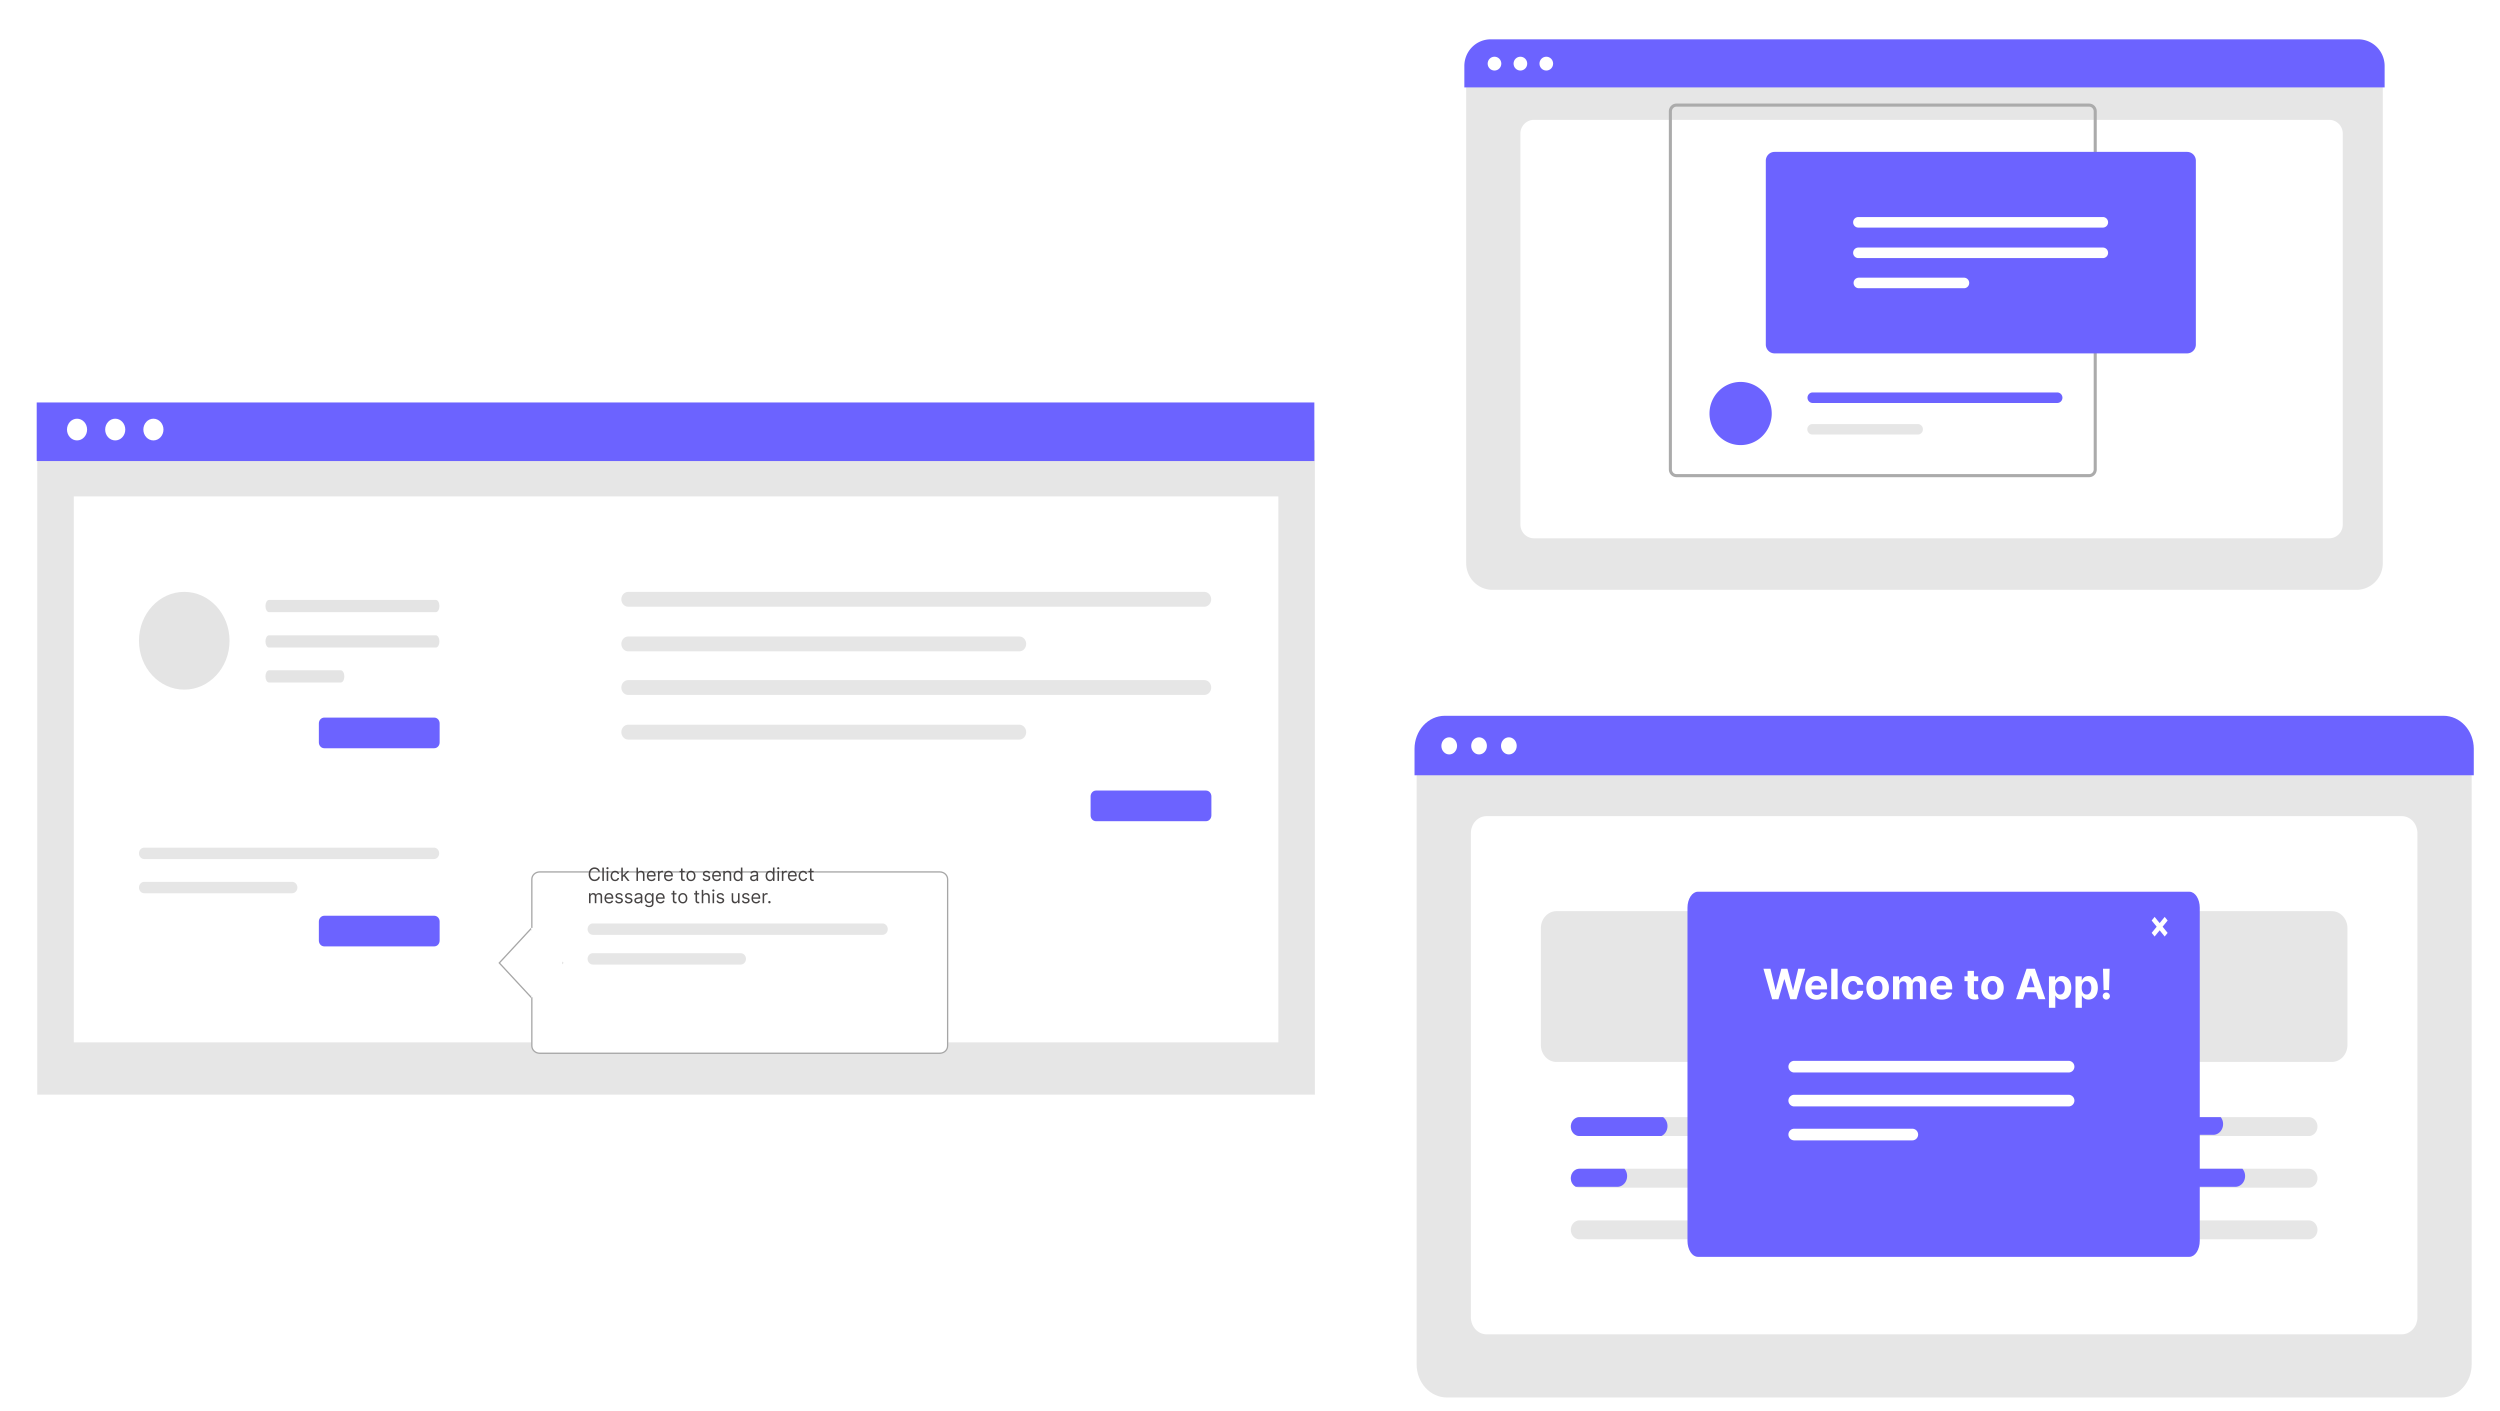 <svg xmlns="http://www.w3.org/2000/svg" width="1907" height="1076" fill="none" viewBox="0 0 1907 1076">
  <g filter="url(#a)">
    <path fill="#E6E6E6" d="M1003 305.839H28.416V805H1003V305.839Z"/>
    <path fill="#fff" d="M975.133 348.643H56.284v416.466h918.849V348.643Z"/>
    <path fill="#6C63FF" d="M1002.58 277H28v44.689h974.58V277Z"/>
    <path fill="#fff" d="M58.768 305.954c4.238 0 7.674-3.709 7.674-8.283 0-4.575-3.436-8.283-7.674-8.283s-7.674 3.708-7.674 8.283c0 4.574 3.436 8.283 7.674 8.283Zm29.127 0c4.239 0 7.674-3.709 7.674-8.283 0-4.575-3.435-8.283-7.674-8.283-4.238 0-7.673 3.708-7.673 8.283 0 4.574 3.435 8.283 7.673 8.283Zm29.13 0c4.238 0 7.673-3.709 7.673-8.283 0-4.575-3.435-8.283-7.673-8.283-4.239 0-7.674 3.708-7.674 8.283 0 4.574 3.435 8.283 7.674 8.283Z"/>
    <path fill="#E6E6E6" d="M110.021 616.585c-1.066.005-2.086.464-2.838 1.279-.752.815-1.174 1.918-1.174 3.068 0 1.15.422 2.253 1.174 3.068.752.814 1.772 1.274 2.838 1.278h220.96c1.066-.004 2.086-.464 2.838-1.278a4.53 4.53 0 0 0 1.175-3.068 4.53 4.53 0 0 0-1.175-3.068c-.752-.815-1.772-1.274-2.838-1.279h-220.96Zm0 26.081c-1.066.005-2.086.464-2.838 1.279-.752.815-1.174 1.918-1.174 3.068 0 1.15.422 2.253 1.174 3.068.752.814 1.772 1.274 2.838 1.278h112.805c1.065-.004 2.086-.464 2.838-1.278.752-.815 1.174-1.918 1.174-3.068 0-1.15-.422-2.253-1.174-3.068s-1.773-1.274-2.838-1.279H110.021Z"/>
    <path fill="#6C63FF" d="M331.259 691.906h-83.935c-1.087-.002-2.129-.468-2.898-1.298-.769-.83-1.201-1.955-1.202-3.128v-14.516c.001-1.173.433-2.298 1.202-3.128.769-.829 1.811-1.296 2.898-1.297h83.935c1.087.001 2.129.468 2.898 1.297.769.83 1.201 1.955 1.202 3.128v14.516c-.001 1.173-.433 2.298-1.202 3.128-.769.83-1.811 1.296-2.898 1.298Zm0-151.155h-83.935c-1.087-.001-2.129-.468-2.898-1.298-.769-.829-1.201-1.954-1.202-3.128V521.81c.001-1.174.433-2.299 1.202-3.128.769-.83 1.811-1.297 2.898-1.298h83.935c1.087.001 2.129.468 2.898 1.298.769.829 1.201 1.954 1.202 3.128v14.515c-.001 1.174-.433 2.299-1.202 3.128-.769.83-1.811 1.297-2.898 1.298Z"/>
    <path fill="#E6E6E6" d="M479.203 421.479c-1.392.002-2.727.601-3.71 1.664-.984 1.064-1.536 2.505-1.536 4.007 0 1.503.552 2.944 1.536 4.008.983 1.063 2.318 1.661 3.71 1.664h439.456c1.392-.003 2.727-.601 3.71-1.664.984-1.064 1.536-2.505 1.536-4.008 0-1.502-.552-2.943-1.536-4.007-.983-1.063-2.318-1.662-3.71-1.664H479.203Zm0 34.031c-1.392.003-2.727.601-3.71 1.665-.984 1.063-1.536 2.504-1.536 4.007 0 1.502.552 2.944 1.536 4.007.983 1.063 2.318 1.662 3.71 1.664h298.331c1.392-.002 2.726-.601 3.71-1.664.983-1.063 1.536-2.505 1.536-4.007 0-1.503-.553-2.944-1.536-4.007-.984-1.064-2.318-1.662-3.71-1.665H479.203Zm0 33.262c-1.392.002-2.727.601-3.71 1.664-.984 1.064-1.536 2.505-1.536 4.007 0 1.503.552 2.944 1.536 4.007.983 1.064 2.318 1.662 3.71 1.665h439.456c1.392-.003 2.727-.601 3.71-1.665.984-1.063 1.536-2.504 1.536-4.007 0-1.502-.552-2.943-1.536-4.007-.983-1.063-2.318-1.662-3.71-1.664H479.203Zm0 34.031c-1.392.003-2.727.601-3.71 1.665-.984 1.063-1.536 2.504-1.536 4.007 0 1.502.552 2.944 1.536 4.007.983 1.063 2.318 1.662 3.71 1.664h298.331c1.392-.002 2.726-.601 3.71-1.664.983-1.063 1.536-2.505 1.536-4.007 0-1.503-.553-2.944-1.536-4.007-.984-1.064-2.318-1.662-3.71-1.665H479.203Z"/>
    <path fill="#6C63FF" d="M919.947 596.407h-83.935c-1.087-.001-2.129-.468-2.898-1.298-.769-.829-1.201-1.954-1.202-3.128v-14.515c.001-1.173.433-2.298 1.202-3.128.769-.83 1.811-1.297 2.898-1.298h83.935c1.087.001 2.13.468 2.898 1.298.769.83 1.201 1.955 1.203 3.128v14.515c-.002 1.174-.434 2.299-1.203 3.128-.768.83-1.811 1.297-2.898 1.298Z"/>
    <path fill="#E4E4E4" d="M205.187 427.622c-1.491.006-2.698 2.096-2.695 4.669.003 2.567 1.208 4.646 2.695 4.651h127.306c1.492-.005 2.698-2.096 2.695-4.669-.003-2.566-1.208-4.645-2.695-4.651H205.187Zm0 27.002c-1.491.005-2.698 2.095-2.695 4.668.003 2.567 1.208 4.646 2.695 4.651h127.306c1.492-.005 2.698-2.095 2.695-4.669-.003-2.566-1.208-4.645-2.695-4.65H205.187Zm0 26.674c-1.491.005-2.698 2.096-2.695 4.669.003 2.566 1.208 4.646 2.695 4.651h54.78c1.491-.005 2.698-2.096 2.695-4.669-.003-2.566-1.208-4.646-2.695-4.651h-54.78Zm-64.639 14.756c19.079 0 34.546-16.694 34.546-37.288 0-20.593-15.467-37.287-34.546-37.287s-34.546 16.694-34.546 37.287c0 20.594 15.467 37.288 34.546 37.288Z"/>
    <g filter="url(#b)">
      <path fill="#fff" d="M716.903 748.918H411.636c-1.71-.001-3.348-.646-4.557-1.793-1.209-1.146-1.889-2.701-1.891-4.322V615.727c.002-1.622.682-3.176 1.891-4.323 1.209-1.147 2.847-1.791 4.557-1.793H716.9c1.709.002 3.348.646 4.557 1.793 1.208 1.147 1.888 2.701 1.89 4.323v127.072c-.001 1.622-.68 3.177-1.888 4.324-1.208 1.147-2.846 1.793-4.556 1.795Z"/>
      <path stroke="#000" stroke-opacity=".35" d="M716.902 748.418H411.636c-1.585-.001-3.1-.6-4.213-1.656-1.112-1.055-1.733-2.479-1.735-3.96V615.727c.002-1.48.623-2.905 1.735-3.96 1.113-1.056 2.628-1.655 4.213-1.656h305.263c1.585.001 3.1.6 4.213 1.656 1.113 1.055 1.733 2.48 1.735 3.96v127.072c-.001 1.48-.62 2.905-1.732 3.961-1.113 1.057-2.627 1.656-4.213 1.658Z"/>
    </g>
    <path fill="#fff" d="M465.15 672.942v-16h9.656v1.718h-7.719v5.407h7.219v1.718h-7.219v5.438h7.844v1.719h-9.781Zm17.429.25c-1 0-1.882-.253-2.648-.758-.766-.511-1.365-1.229-1.797-2.157-.432-.932-.648-2.033-.648-3.304 0-1.261.216-2.354.648-3.281.432-.928 1.034-1.644 1.805-2.149.771-.505 1.661-.758 2.672-.758.781 0 1.398.13 1.851.391.459.255.808.547 1.047.875.245.323.435.588.57.797h.157v-5.906h1.843v16h-1.781v-1.844h-.219c-.135.219-.328.495-.578.828-.25.328-.606.622-1.07.883-.464.255-1.081.383-1.852.383Zm.25-1.657c.74 0 1.365-.192 1.875-.578.511-.39.899-.93 1.165-1.617.265-.693.398-1.492.398-2.398 0-.896-.13-1.68-.391-2.352-.26-.677-.645-1.203-1.156-1.578-.51-.38-1.141-.57-1.891-.57-.781 0-1.432.2-1.953.601-.515.396-.903.935-1.164 1.617-.255.677-.383 1.438-.383 2.282 0 .854.131 1.63.391 2.328.266.692.656 1.244 1.172 1.656.521.406 1.167.609 1.937.609Zm8.883 1.407v-12h1.844v12h-1.844Zm.938-14c-.36 0-.669-.123-.93-.368a1.179 1.179 0 0 1-.383-.882c0-.344.128-.638.383-.883a1.31 1.31 0 0 1 .93-.367c.359 0 .666.122.922.367.26.245.39.539.39.883 0 .343-.13.638-.39.882a1.286 1.286 0 0 1-.922.368Zm9.502 2v1.562h-6.219v-1.562h6.219Zm-4.407-2.875h1.844v11.437c0 .521.076.911.227 1.172.156.255.354.427.594.516.244.083.502.125.773.125.203 0 .37-.011.5-.032l.312-.062.375 1.656a3.734 3.734 0 0 1-.523.141 3.863 3.863 0 0 1-.852.078c-.52 0-1.031-.112-1.531-.336a3.035 3.035 0 0 1-1.234-1.024c-.323-.458-.485-1.036-.485-1.734v-11.937Zm13.368 19.375v-16.5h1.781v1.906h.219c.135-.209.323-.474.562-.797.245-.328.594-.62 1.047-.875.458-.261 1.078-.391 1.859-.391 1.011 0 1.901.253 2.672.758.771.505 1.373 1.221 1.805 2.149.432.927.648 2.02.648 3.281 0 1.271-.216 2.372-.648 3.304-.432.928-1.031 1.646-1.797 2.157-.766.505-1.648.758-2.648.758-.771 0-1.388-.128-1.852-.383-.463-.261-.82-.555-1.07-.883-.25-.333-.443-.609-.578-.828h-.157v6.344h-1.843Zm1.812-10.5c0 .906.133 1.705.399 2.398.265.687.653 1.227 1.164 1.617.51.386 1.135.578 1.875.578.771 0 1.414-.203 1.929-.609.521-.412.912-.964 1.172-1.656.266-.698.399-1.474.399-2.328 0-.844-.131-1.605-.391-2.282-.255-.682-.643-1.221-1.164-1.617-.516-.401-1.164-.601-1.945-.601-.75 0-1.381.19-1.891.57-.51.375-.896.901-1.156 1.578-.261.672-.391 1.456-.391 2.352Zm11.594 6v-12h1.781v1.812h.125c.219-.594.615-1.075 1.188-1.445a3.492 3.492 0 0 1 1.937-.555c.136 0 .305.003.508.008s.357.013.461.023v1.875a5.796 5.796 0 0 0-.43-.07 4.275 4.275 0 0 0-.695-.055c-.583 0-1.104.123-1.563.367-.453.24-.812.573-1.078 1a2.7 2.7 0 0 0-.39 1.446v7.594h-1.844Zm12.695.25c-1.083 0-2.034-.258-2.851-.774-.813-.516-1.448-1.237-1.907-2.164-.453-.927-.679-2.01-.679-3.25 0-1.25.226-2.341.679-3.273.459-.933 1.094-1.657 1.907-2.172.817-.516 1.768-.774 2.851-.774 1.084 0 2.031.258 2.844.774.818.515 1.453 1.239 1.906 2.172.459.932.688 2.023.688 3.273 0 1.24-.229 2.323-.688 3.25-.453.927-1.088 1.648-1.906 2.164-.813.516-1.76.774-2.844.774Zm0-1.657c.823 0 1.5-.211 2.031-.633.532-.421.925-.976 1.18-1.664a6.372 6.372 0 0 0 .383-2.234c0-.802-.128-1.549-.383-2.242-.255-.693-.648-1.253-1.18-1.68-.531-.427-1.208-.64-2.031-.64-.823 0-1.5.213-2.031.64-.531.427-.924.987-1.18 1.68a6.441 6.441 0 0 0-.383 2.242c0 .802.128 1.547.383 2.234.256.688.649 1.243 1.18 1.664.531.422 1.208.633 2.031.633Zm13.596-10.593v1.562h-6.469v-1.562h6.469Zm-4.531 12v-13.657c0-.687.161-1.26.484-1.718a2.996 2.996 0 0 1 1.258-1.032 3.976 3.976 0 0 1 1.633-.343c.453 0 .823.036 1.109.109.287.073.5.141.641.203l-.532 1.594a8.207 8.207 0 0 0-.39-.117 2.364 2.364 0 0 0-.641-.071c-.609 0-1.049.154-1.32.461-.266.308-.399.758-.399 1.352v13.219h-1.843Zm7.115 0v-12h1.844v12h-1.844Zm.937-14a1.31 1.31 0 0 1-.929-.368 1.179 1.179 0 0 1-.383-.882c0-.344.128-.638.383-.883.26-.245.57-.367.929-.367.36 0 .667.122.922.367.261.245.391.539.391.883 0 .343-.13.638-.391.882a1.283 1.283 0 0 1-.922.368Zm6.127-2v16h-1.843v-16h1.843Zm8.409 16.25c-1.157 0-2.154-.256-2.993-.766-.833-.516-1.476-1.234-1.929-2.156-.448-.927-.672-2.006-.672-3.235s.224-2.312.672-3.25c.453-.942 1.083-1.677 1.89-2.203.813-.531 1.761-.797 2.844-.797.625 0 1.242.104 1.852.313a4.595 4.595 0 0 1 1.664 1.015c.5.464.898 1.079 1.195 1.844.297.766.445 1.708.445 2.828v.782h-9.25v-1.594h7.375c0-.677-.135-1.281-.406-1.813a3.07 3.07 0 0 0-1.141-1.258c-.489-.307-1.067-.46-1.734-.46-.734 0-1.37.182-1.906.546-.531.36-.94.829-1.227 1.407a4.136 4.136 0 0 0-.429 1.859v1.063c0 .906.156 1.674.468 2.304.318.625.758 1.102 1.321 1.43.562.323 1.216.484 1.961.484.484 0 .921-.067 1.312-.203.396-.14.737-.349 1.024-.625a2.85 2.85 0 0 0 .664-1.047l1.781.5a3.962 3.962 0 0 1-.945 1.594c-.443.453-.99.807-1.641 1.063-.651.25-1.383.375-2.195.375Zm15.804-7.469v7.219h-1.843v-16h1.843v5.875h.157a3.395 3.395 0 0 1 1.265-1.477c.568-.37 1.323-.555 2.266-.555.817 0 1.534.164 2.148.492.615.323 1.091.821 1.43 1.493.344.666.516 1.515.516 2.547v7.625h-1.844v-7.5c0-.954-.248-1.691-.742-2.211-.49-.526-1.17-.789-2.039-.789-.605 0-1.146.127-1.625.382a2.801 2.801 0 0 0-1.125 1.118c-.271.489-.407 1.083-.407 1.781Zm16.186 7.469c-1.156 0-2.154-.256-2.992-.766-.834-.516-1.477-1.234-1.93-2.156-.448-.927-.672-2.006-.672-3.235s.224-2.312.672-3.25c.453-.942 1.083-1.677 1.891-2.203.812-.531 1.76-.797 2.843-.797.625 0 1.242.104 1.852.313a4.595 4.595 0 0 1 1.664 1.015c.5.464.898 1.079 1.195 1.844.297.766.446 1.708.446 2.828v.782h-9.25v-1.594h7.375c0-.677-.136-1.281-.407-1.813a3.067 3.067 0 0 0-1.14-1.258c-.49-.307-1.068-.46-1.735-.46-.734 0-1.369.182-1.906.546-.531.36-.94.829-1.227 1.407a4.136 4.136 0 0 0-.429 1.859v1.063c0 .906.156 1.674.469 2.304.317.625.757 1.102 1.32 1.43.562.323 1.216.484 1.961.484a3.97 3.97 0 0 0 1.312-.203c.396-.14.737-.349 1.024-.625.286-.281.508-.63.664-1.047l1.781.5a3.95 3.95 0 0 1-.945 1.594c-.443.453-.99.807-1.641 1.063-.651.25-1.383.375-2.195.375Zm7.773-.25v-12h1.781v1.812h.125c.219-.594.615-1.075 1.188-1.445a3.494 3.494 0 0 1 1.937-.555c.136 0 .305.003.508.008s.357.013.461.023v1.875a5.638 5.638 0 0 0-.429-.07 4.287 4.287 0 0 0-.696-.055c-.583 0-1.104.123-1.562.367a2.77 2.77 0 0 0-1.078 1 2.692 2.692 0 0 0-.391 1.446v7.594h-1.844Zm12.852.25c-1.156 0-2.154-.256-2.992-.766-.834-.516-1.477-1.234-1.93-2.156-.448-.927-.672-2.006-.672-3.235s.224-2.312.672-3.25c.453-.942 1.083-1.677 1.891-2.203.812-.531 1.76-.797 2.843-.797.625 0 1.242.104 1.852.313a4.595 4.595 0 0 1 1.664 1.015c.5.464.898 1.079 1.195 1.844.297.766.446 1.708.446 2.828v.782h-9.25v-1.594h7.375c0-.677-.136-1.281-.407-1.813a3.067 3.067 0 0 0-1.14-1.258c-.49-.307-1.068-.46-1.735-.46-.734 0-1.369.182-1.906.546-.531.36-.94.829-1.227 1.407a4.136 4.136 0 0 0-.429 1.859v1.063c0 .906.156 1.674.469 2.304.317.625.757 1.102 1.32 1.43.562.323 1.216.484 1.961.484a3.97 3.97 0 0 0 1.312-.203c.396-.14.737-.349 1.024-.625.286-.281.508-.63.664-1.047l1.781.5a3.95 3.95 0 0 1-.945 1.594c-.443.453-.99.807-1.641 1.063-.651.25-1.383.375-2.195.375Z"/>
    <g filter="url(#c)">
      <path fill="#fff" d="m380.175 679.531 24.761-26.726 24.762 26.726-24.762 26.727z"/>
      <path stroke="#000" stroke-opacity=".35" d="M.68 0h35.434v35.434H.68z" transform="matrix(.68 -.734 .68 .734 380.394 680.03)"/>
    </g>
    <g filter="url(#d)">
      <path fill="#fff" d="M405.188 652.807H429.2v52.915h-24.012z"/>
    </g>
    <path fill="#E6E6E6" d="M452.222 674.405c-1.065.004-2.086.464-2.838 1.279-.752.814-1.174 1.917-1.174 3.067 0 1.15.422 2.254 1.174 3.068.752.815 1.773 1.275 2.838 1.279h220.96c1.066-.004 2.086-.464 2.838-1.279.752-.814 1.175-1.918 1.175-3.068 0-1.15-.423-2.253-1.175-3.067-.752-.815-1.772-1.275-2.838-1.279h-220.96Zm0 22.678c-1.065.004-2.086.464-2.838 1.279-.752.814-1.174 1.917-1.174 3.067 0 1.15.422 2.254 1.174 3.068.752.815 1.773 1.275 2.838 1.279h112.805c1.065-.004 2.086-.464 2.838-1.279.752-.814 1.174-1.918 1.174-3.068 0-1.15-.422-2.253-1.174-3.067-.752-.815-1.773-1.275-2.838-1.279H452.222Z"/>
    <path fill="#464343" d="M457.636 634.969h-1.233a2.573 2.573 0 0 0-1.039-1.611 2.806 2.806 0 0 0-.85-.417 3.395 3.395 0 0 0-.975-.139 3.1 3.1 0 0 0-1.675.467c-.497.311-.893.77-1.188 1.377-.292.606-.438 1.351-.438 2.232 0 .882.146 1.626.438 2.232.295.607.691 1.066 1.188 1.378a3.11 3.11 0 0 0 1.675.467c.338 0 .663-.046.975-.139.311-.093.595-.231.85-.413a2.617 2.617 0 0 0 1.039-1.616h1.233a4.112 4.112 0 0 1-.507 1.397 3.82 3.82 0 0 1-.915 1.049 4.033 4.033 0 0 1-1.228.652 4.583 4.583 0 0 1-1.447.223c-.868 0-1.64-.212-2.316-.636-.677-.424-1.209-1.028-1.596-1.81-.388-.782-.582-1.71-.582-2.784 0-1.074.194-2.002.582-2.784.387-.782.919-1.385 1.596-1.81.676-.424 1.448-.636 2.316-.636.514 0 .996.075 1.447.224.454.149.863.368 1.228.656.365.285.669.633.915 1.044.245.408.414.873.507 1.397Zm3.006-3.182v10.182h-1.173v-10.182h1.173Zm2.149 10.182v-7.636h1.174v7.636h-1.174Zm.597-8.909a.834.834 0 0 1-.592-.234.75.75 0 0 1-.243-.561c0-.219.081-.406.243-.562a.834.834 0 0 1 .592-.234c.229 0 .424.078.587.234a.746.746 0 0 1 .248.562.744.744 0 0 1-.248.561.818.818 0 0 1-.587.234Zm5.828 9.068c-.716 0-1.332-.169-1.85-.507a3.31 3.31 0 0 1-1.193-1.397c-.278-.593-.417-1.271-.417-2.033 0-.776.142-1.46.427-2.054a3.394 3.394 0 0 1 1.203-1.397c.517-.338 1.121-.507 1.81-.507.537 0 1.021.1 1.452.299a2.77 2.77 0 0 1 1.059.835c.275.358.445.775.512 1.253h-1.174c-.089-.348-.288-.657-.596-.925-.305-.272-.716-.408-1.233-.408-.457 0-.858.12-1.203.358-.342.236-.608.569-.801 1-.189.427-.283.929-.283 1.506 0 .59.093 1.104.278 1.541.189.438.454.777.796 1.019.345.242.749.363 1.213.363.305 0 .582-.053.83-.159.249-.106.459-.258.632-.457.172-.199.295-.438.367-.716h1.174a2.733 2.733 0 0 1-.492 1.218 2.752 2.752 0 0 1-1.03.855c-.424.209-.918.313-1.481.313Zm5.812-2.943-.02-1.452h.238l3.341-3.4h1.452l-3.56 3.599h-.099l-1.352 1.253Zm-1.094 2.784v-10.182h1.173v10.182h-1.173Zm4.852 0-2.983-3.778.836-.816 3.639 4.594h-1.492Zm7.874-4.594v4.594h-1.173v-10.182h1.173v3.739h.099c.179-.394.448-.708.806-.94.361-.235.842-.353 1.442-.353.52 0 .976.105 1.367.314.391.205.694.522.91.949.218.424.328.965.328 1.621v4.852h-1.174v-4.773c0-.606-.157-1.075-.472-1.407-.311-.334-.744-.502-1.297-.502-.385 0-.73.082-1.035.244-.301.162-.54.399-.715.711-.173.311-.259.689-.259 1.133Zm10.3 4.753c-.736 0-1.371-.162-1.904-.487a3.266 3.266 0 0 1-1.228-1.372c-.285-.59-.428-1.276-.428-2.058 0-.783.143-1.472.428-2.069.288-.599.689-1.067 1.203-1.402.517-.338 1.12-.507 1.81-.507.397 0 .79.067 1.178.199.388.133.741.348 1.059.646.318.295.572.687.76 1.174.189.487.284 1.087.284 1.8v.497h-5.887v-1.015h4.694c0-.43-.087-.815-.259-1.153a1.943 1.943 0 0 0-.726-.8c-.311-.196-.679-.294-1.103-.294-.468 0-.872.116-1.213.348a2.282 2.282 0 0 0-.781.895 2.635 2.635 0 0 0-.273 1.183v.677c0 .576.099 1.065.298 1.466.202.398.482.701.84.91.358.205.774.308 1.248.308.308 0 .587-.043.835-.129.252-.09.469-.222.651-.398.183-.179.324-.401.423-.666l1.134.318a2.51 2.51 0 0 1-.602 1.014c-.282.289-.63.514-1.044.677-.414.159-.88.238-1.397.238Zm4.947-.159v-7.636h1.133v1.153h.08c.139-.378.391-.684.755-.92a2.229 2.229 0 0 1 1.233-.353c.087 0 .194.002.323.005.13.004.228.009.294.015v1.194a3.474 3.474 0 0 0-.274-.045 2.703 2.703 0 0 0-.442-.035c-.371 0-.703.078-.994.234a1.712 1.712 0 0 0-.935 1.556v4.832h-1.173Zm8.178.159c-.736 0-1.371-.162-1.904-.487a3.266 3.266 0 0 1-1.228-1.372c-.285-.59-.428-1.276-.428-2.058 0-.783.143-1.472.428-2.069.288-.599.689-1.067 1.203-1.402.517-.338 1.12-.507 1.81-.507.397 0 .79.067 1.178.199.388.133.741.348 1.059.646.318.295.572.687.76 1.174.189.487.284 1.087.284 1.8v.497h-5.887v-1.015h4.694c0-.43-.087-.815-.259-1.153a1.943 1.943 0 0 0-.726-.8c-.311-.196-.679-.294-1.103-.294-.468 0-.872.116-1.213.348a2.282 2.282 0 0 0-.781.895 2.635 2.635 0 0 0-.273 1.183v.677c0 .576.099 1.065.298 1.466.202.398.482.701.84.91.358.205.774.308 1.248.308.308 0 .587-.043.835-.129.252-.09.469-.222.651-.398.183-.179.324-.401.423-.666l1.134.318a2.51 2.51 0 0 1-.602 1.014c-.282.289-.63.514-1.044.677-.414.159-.88.238-1.397.238Zm12.205-7.795v.994h-3.957v-.994h3.957Zm-2.804-1.83h1.173v7.279c0 .331.049.58.145.745a.74.74 0 0 0 .377.328c.156.054.32.08.493.08.129 0 .235-.007.318-.02l.199-.04.238 1.054c-.079.03-.19.06-.333.09-.142.033-.323.05-.542.05a2.37 2.37 0 0 1-.974-.214 1.94 1.94 0 0 1-.786-.652c-.205-.291-.308-.659-.308-1.103v-7.597Zm7.589 9.625c-.689 0-1.294-.164-1.814-.492a3.338 3.338 0 0 1-1.213-1.377c-.289-.59-.433-1.279-.433-2.068 0-.796.144-1.49.433-2.083a3.327 3.327 0 0 1 1.213-1.382c.52-.329 1.125-.493 1.814-.493.69 0 1.293.164 1.81.493.52.328.925.788 1.213 1.382.292.593.438 1.287.438 2.083 0 .789-.146 1.478-.438 2.068a3.296 3.296 0 0 1-1.213 1.377c-.517.328-1.12.492-1.81.492Zm0-1.054c.524 0 .955-.134 1.293-.402.338-.269.588-.622.751-1.059.162-.438.243-.912.243-1.422 0-.511-.081-.986-.243-1.427a2.411 2.411 0 0 0-.751-1.069c-.338-.272-.769-.408-1.293-.408-.523 0-.954.136-1.292.408a2.403 2.403 0 0 0-.751 1.069 4.104 4.104 0 0 0-.244 1.427c0 .51.082.984.244 1.422.162.437.413.79.751 1.059.338.268.769.402 1.292.402Zm14.598-5.031-1.054.298a1.97 1.97 0 0 0-.293-.512 1.417 1.417 0 0 0-.517-.417c-.219-.11-.499-.164-.84-.164-.468 0-.857.107-1.169.323-.308.212-.462.482-.462.81 0 .292.106.522.318.691.212.169.544.31.994.423l1.134.278c.683.166 1.191.419 1.526.761.335.338.502.774.502 1.307 0 .438-.126.829-.377 1.174-.249.344-.597.616-1.045.815-.447.199-.967.298-1.561.298-.778 0-1.423-.169-1.934-.507-.51-.338-.833-.832-.969-1.481l1.114-.279c.106.411.306.719.601.925.298.205.688.308 1.169.308.546 0 .981-.116 1.302-.348.325-.235.487-.517.487-.845a.89.89 0 0 0-.278-.666c-.186-.183-.471-.318-.855-.408l-1.273-.298c-.699-.166-1.213-.423-1.541-.771-.325-.351-.487-.79-.487-1.317 0-.431.121-.812.363-1.144a2.47 2.47 0 0 1 .999-.78 3.508 3.508 0 0 1 1.442-.284c.755 0 1.349.166 1.779.497.435.332.743.769.925 1.313Zm5.107 6.085c-.736 0-1.37-.162-1.904-.487a3.273 3.273 0 0 1-1.228-1.372c-.285-.59-.427-1.276-.427-2.058 0-.783.142-1.472.427-2.069.288-.599.689-1.067 1.203-1.402.517-.338 1.12-.507 1.81-.507.398 0 .79.067 1.178.199.388.133.741.348 1.059.646.318.295.572.687.761 1.174.189.487.283 1.087.283 1.8v.497h-5.886v-1.015h4.693c0-.43-.086-.815-.259-1.153a1.948 1.948 0 0 0-.725-.8c-.312-.196-.68-.294-1.104-.294-.467 0-.872.116-1.213.348a2.298 2.298 0 0 0-.781.895 2.635 2.635 0 0 0-.273 1.183v.677c0 .576.099 1.065.298 1.466.202.398.482.701.84.91.358.205.774.308 1.248.308.308 0 .587-.043.835-.129.252-.09.469-.222.652-.398.182-.179.323-.401.422-.666l1.134.318c-.119.385-.32.723-.602 1.014a2.92 2.92 0 0 1-1.044.677c-.414.159-.88.238-1.397.238Zm6.12-4.753v4.594h-1.173v-7.636h1.133v1.193h.1c.179-.388.451-.699.815-.935.365-.238.835-.358 1.412-.358.517 0 .97.106 1.357.319.388.208.69.526.905.954.216.424.323.961.323 1.611v4.852h-1.173v-4.773c0-.6-.156-1.067-.467-1.402-.312-.338-.739-.507-1.283-.507-.374 0-.709.082-1.004.244a1.736 1.736 0 0 0-.691.711c-.169.311-.254.689-.254 1.133Zm9.9 4.753c-.636 0-1.198-.161-1.685-.482-.488-.325-.869-.782-1.144-1.372-.275-.593-.413-1.294-.413-2.103 0-.802.138-1.498.413-2.088.275-.59.658-1.046 1.149-1.367.49-.322 1.057-.483 1.7-.483.497 0 .89.083 1.178.249.292.162.514.348.666.557.156.205.277.374.363.507h.1v-3.759h1.173v10.182h-1.134v-1.173h-.139a7.523 7.523 0 0 1-.368.527 2.184 2.184 0 0 1-.681.562c-.295.162-.688.243-1.178.243Zm.159-1.054c.471 0 .868-.122 1.193-.368.325-.248.572-.591.741-1.029.169-.441.254-.949.254-1.526 0-.57-.083-1.069-.249-1.497-.166-.43-.411-.765-.736-1.004-.325-.242-.726-.363-1.203-.363-.497 0-.911.128-1.243.383a2.296 2.296 0 0 0-.741 1.029 4.102 4.102 0 0 0-.243 1.452c0 .543.083 1.037.248 1.481.169.441.418.793.746 1.054.331.259.742.388 1.233.388Zm11.837 1.074c-.484 0-.923-.091-1.317-.273a2.263 2.263 0 0 1-.94-.801c-.232-.351-.348-.775-.348-1.272 0-.438.086-.793.259-1.064.172-.276.402-.491.691-.647.288-.156.606-.272.954-.348.352-.079.705-.142 1.059-.189.464-.059.841-.104 1.129-.134.292-.033.504-.088.636-.164.136-.076.204-.209.204-.398v-.039c0-.491-.134-.872-.403-1.144-.265-.272-.667-.408-1.208-.408-.56 0-.999.123-1.317.368-.318.246-.542.507-.671.786l-1.114-.398c.199-.464.464-.825.795-1.084.335-.262.7-.444 1.094-.547a4.547 4.547 0 0 1 1.174-.159c.245 0 .526.03.845.09.321.056.631.174.929.353.302.179.552.449.751.81.199.361.298.845.298 1.452v5.031h-1.173v-1.034h-.06a2.059 2.059 0 0 1-.397.532c-.186.189-.433.35-.741.482-.308.133-.685.199-1.129.199Zm.179-1.054c.464 0 .855-.091 1.174-.273a1.867 1.867 0 0 0 .974-1.616v-1.074c-.05.06-.159.114-.328.164a5.287 5.287 0 0 1-.577.124 24.54 24.54 0 0 1-1.123.15c-.305.039-.59.104-.855.193a1.494 1.494 0 0 0-.637.393c-.159.173-.238.408-.238.706 0 .408.15.716.452.925.305.205.691.308 1.158.308Zm12.284 1.034c-.636 0-1.198-.161-1.685-.482-.488-.325-.869-.782-1.144-1.372-.275-.593-.413-1.294-.413-2.103 0-.802.138-1.498.413-2.088.275-.59.658-1.046 1.149-1.367.49-.322 1.057-.483 1.7-.483.497 0 .89.083 1.178.249.292.162.514.348.666.557.156.205.277.374.363.507h.1v-3.759h1.173v10.182h-1.134v-1.173h-.139a7.523 7.523 0 0 1-.368.527 2.184 2.184 0 0 1-.681.562c-.295.162-.688.243-1.178.243Zm.159-1.054c.471 0 .868-.122 1.193-.368.325-.248.572-.591.741-1.029.169-.441.253-.949.253-1.526 0-.57-.082-1.069-.248-1.497-.166-.43-.411-.765-.736-1.004-.325-.242-.726-.363-1.203-.363-.497 0-.911.128-1.243.383a2.296 2.296 0 0 0-.741 1.029 4.102 4.102 0 0 0-.243 1.452c0 .543.083 1.037.248 1.481.169.441.418.793.746 1.054.331.259.742.388 1.233.388Zm5.653.895v-7.636h1.173v7.636h-1.173Zm.596-8.909a.832.832 0 0 1-.591-.234.747.747 0 0 1-.244-.561.75.75 0 0 1 .244-.562.832.832 0 0 1 .591-.234c.229 0 .425.078.587.234a.744.744 0 0 1 .249.562.741.741 0 0 1-.249.561.816.816 0 0 1-.587.234Zm2.726 8.909v-7.636h1.133v1.153h.08c.139-.378.391-.684.756-.92a2.224 2.224 0 0 1 1.233-.353c.086 0 .194.002.323.005.129.004.227.009.293.015v1.194a3.506 3.506 0 0 0-.273-.045 2.724 2.724 0 0 0-.443-.035c-.371 0-.702.078-.994.234a1.712 1.712 0 0 0-.935 1.556v4.832h-1.173Zm8.178.159c-.736 0-1.37-.162-1.904-.487a3.273 3.273 0 0 1-1.228-1.372c-.285-.59-.427-1.276-.427-2.058 0-.783.142-1.472.427-2.069a3.383 3.383 0 0 1 1.203-1.402c.517-.338 1.121-.507 1.81-.507.398 0 .79.067 1.178.199.388.133.741.348 1.059.646.318.295.572.687.761 1.174.189.487.283 1.087.283 1.8v.497h-5.886v-1.015h4.693c0-.43-.086-.815-.259-1.153a1.948 1.948 0 0 0-.725-.8c-.312-.196-.68-.294-1.104-.294-.467 0-.872.116-1.213.348a2.298 2.298 0 0 0-.781.895 2.635 2.635 0 0 0-.273 1.183v.677c0 .576.099 1.065.298 1.466.202.398.482.701.84.91.358.205.774.308 1.248.308.308 0 .587-.043.835-.129.252-.09.469-.222.652-.398.182-.179.323-.401.422-.666l1.134.318c-.119.385-.32.723-.602 1.014a2.92 2.92 0 0 1-1.044.677c-.414.159-.88.238-1.397.238Zm8.049 0c-.716 0-1.332-.169-1.849-.507a3.303 3.303 0 0 1-1.193-1.397c-.279-.593-.418-1.271-.418-2.033 0-.776.143-1.46.428-2.054a3.38 3.38 0 0 1 1.203-1.397c.517-.338 1.12-.507 1.809-.507.537 0 1.021.1 1.452.299a2.77 2.77 0 0 1 1.059.835 2.6 2.6 0 0 1 .512 1.253h-1.173a1.824 1.824 0 0 0-.597-.925c-.305-.272-.716-.408-1.233-.408-.457 0-.858.12-1.203.358-.341.236-.608.569-.8 1-.189.427-.284.929-.284 1.506 0 .59.093 1.104.279 1.541.189.438.454.777.795 1.019.345.242.749.363 1.213.363.305 0 .582-.053.83-.159.249-.106.46-.258.632-.457s.295-.438.368-.716h1.173a2.71 2.71 0 0 1-1.521 2.073c-.424.209-.918.313-1.482.313Zm8.039-7.795v.994h-3.957v-.994h3.957Zm-2.804-1.83h1.174v7.279c0 .331.048.58.144.745a.739.739 0 0 0 .378.328c.155.054.319.08.492.08.129 0 .235-.007.318-.02l.199-.04.238 1.054c-.079.03-.19.06-.333.09-.142.033-.323.05-.542.05a2.37 2.37 0 0 1-.974-.214 1.931 1.931 0 0 1-.785-.652c-.206-.291-.309-.659-.309-1.103v-7.597Zm-168.571 26.466v-7.636h1.133v1.193h.1c.159-.408.415-.724.77-.95.355-.228.781-.343 1.278-.343.504 0 .923.115 1.258.343.338.226.601.542.79.95h.08c.195-.394.489-.708.88-.94.391-.235.86-.353 1.407-.353.682 0 1.241.214 1.675.642.434.424.651 1.085.651 1.983v5.111h-1.173v-5.111c0-.563-.154-.966-.462-1.208a1.714 1.714 0 0 0-1.089-.363c-.537 0-.953.163-1.248.488-.295.321-.442.729-.442 1.223v4.971h-1.194v-5.23c0-.434-.141-.784-.422-1.049-.282-.268-.645-.403-1.089-.403-.305 0-.59.082-.855.244a1.833 1.833 0 0 0-.636.676c-.16.285-.239.615-.239.989v4.773h-1.173Zm15.369.159c-.736 0-1.37-.162-1.904-.487a3.28 3.28 0 0 1-1.228-1.372c-.285-.59-.427-1.276-.427-2.058 0-.783.142-1.472.427-2.069.289-.599.69-1.067 1.203-1.402.517-.338 1.121-.507 1.81-.507.398 0 .79.067 1.178.199.388.133.741.348 1.059.646.318.295.572.687.761 1.174.189.487.283 1.087.283 1.8v.497h-5.886v-1.015h4.693c0-.43-.086-.815-.259-1.153a1.948 1.948 0 0 0-.725-.8c-.312-.196-.68-.294-1.104-.294-.467 0-.872.116-1.213.348a2.298 2.298 0 0 0-.781.895 2.635 2.635 0 0 0-.273 1.183v.677c0 .576.099 1.065.298 1.466.202.398.482.701.84.91.358.205.774.308 1.248.308.308 0 .587-.043.835-.129.252-.09.469-.222.652-.398.182-.179.323-.401.422-.666l1.134.318c-.119.385-.32.723-.602 1.014a2.92 2.92 0 0 1-1.044.677c-.414.159-.88.238-1.397.238Zm10.356-6.085-1.054.298a1.97 1.97 0 0 0-.293-.512 1.425 1.425 0 0 0-.517-.417c-.219-.11-.499-.164-.84-.164-.468 0-.857.107-1.169.323-.308.212-.462.482-.462.81 0 .292.106.522.318.691.212.169.544.31.994.423l1.134.278c.683.166 1.191.419 1.526.761.335.338.502.774.502 1.307 0 .438-.126.829-.378 1.174-.248.344-.596.616-1.044.815-.447.199-.967.298-1.561.298-.779 0-1.423-.169-1.934-.507-.51-.338-.833-.832-.969-1.481l1.114-.279c.106.411.306.719.601.925.298.205.688.308 1.168.308.547 0 .982-.116 1.303-.348.325-.235.487-.517.487-.845a.89.89 0 0 0-.278-.666c-.186-.183-.471-.318-.855-.408l-1.273-.298c-.699-.166-1.213-.423-1.541-.771-.325-.351-.487-.79-.487-1.317 0-.431.121-.812.362-1.144a2.48 2.48 0 0 1 1-.78 3.508 3.508 0 0 1 1.442-.284c.755 0 1.348.166 1.779.497.435.332.743.769.925 1.313Zm7.315 0-1.054.298a2.004 2.004 0 0 0-.294-.512 1.417 1.417 0 0 0-.517-.417c-.219-.11-.499-.164-.84-.164-.467 0-.857.107-1.168.323-.309.212-.463.482-.463.81 0 .292.106.522.318.691.213.169.544.31.995.423l1.133.278c.683.166 1.192.419 1.527.761.334.338.502.774.502 1.307 0 .438-.126.829-.378 1.174-.249.344-.597.616-1.044.815-.448.199-.968.298-1.561.298-.779 0-1.424-.169-1.934-.507-.511-.338-.834-.832-.97-1.481l1.114-.279c.106.411.307.719.602.925.298.205.687.308 1.168.308.547 0 .981-.116 1.302-.348.325-.235.488-.517.488-.845a.887.887 0 0 0-.279-.666c-.185-.183-.47-.318-.855-.408l-1.273-.298c-.699-.166-1.213-.423-1.541-.771-.325-.351-.487-.79-.487-1.317 0-.431.121-.812.363-1.144a2.47 2.47 0 0 1 .999-.78 3.508 3.508 0 0 1 1.442-.284c.756 0 1.349.166 1.78.497.434.332.742.769.925 1.313Zm4.152 6.105c-.484 0-.923-.091-1.317-.273a2.263 2.263 0 0 1-.94-.801c-.232-.351-.348-.775-.348-1.272 0-.438.086-.793.258-1.064.173-.276.403-.491.692-.647.288-.156.606-.272.954-.348.351-.079.704-.142 1.059-.189.464-.059.84-.104 1.129-.134.291-.033.503-.088.636-.164.136-.076.204-.209.204-.398v-.039c0-.491-.134-.872-.403-1.144-.265-.272-.668-.408-1.208-.408-.56 0-.999.123-1.318.368-.318.246-.541.507-.671.786l-1.113-.398c.199-.464.464-.825.795-1.084a2.981 2.981 0 0 1 1.094-.547 4.546 4.546 0 0 1 1.173-.159c.245 0 .527.03.845.09.322.056.632.174.93.353.302.179.552.449.751.81.199.361.298.845.298 1.452v5.031h-1.173v-1.034h-.06a2.042 2.042 0 0 1-.398.532c-.185.189-.432.35-.74.482-.309.133-.685.199-1.129.199Zm.179-1.054c.464 0 .855-.091 1.173-.273a1.863 1.863 0 0 0 .975-1.616v-1.074c-.05.06-.159.114-.328.164a5.287 5.287 0 0 1-.577.124 25.183 25.183 0 0 1-1.124.15c-.305.039-.59.104-.855.193a1.484 1.484 0 0 0-.636.393c-.159.173-.239.408-.239.706 0 .408.151.716.453.925.305.205.691.308 1.158.308Zm8.545 3.898c-.567 0-1.054-.073-1.462-.219a3.088 3.088 0 0 1-1.019-.567 3.107 3.107 0 0 1-.641-.745l.934-.657c.107.14.241.299.403.478.163.182.385.339.666.472.285.136.658.204 1.119.204.616 0 1.125-.149 1.526-.448.401-.298.602-.765.602-1.402v-1.551h-.1a6.022 6.022 0 0 1-.368.517c-.155.202-.381.383-.676.542-.291.156-.686.234-1.183.234-.616 0-1.17-.146-1.66-.438-.488-.291-.874-.716-1.159-1.272-.282-.557-.422-1.233-.422-2.029 0-.782.137-1.463.412-2.043.275-.583.658-1.034 1.149-1.352.49-.322 1.057-.483 1.7-.483.497 0 .892.083 1.183.249.295.162.521.348.676.557.159.205.282.374.368.507h.12v-1.213h1.133v7.855c0 .656-.149 1.19-.447 1.601a2.555 2.555 0 0 1-1.194.91 4.51 4.51 0 0 1-1.66.293Zm-.04-4.196c.471 0 .869-.108 1.193-.323.325-.216.572-.526.741-.93.169-.404.254-.888.254-1.452 0-.55-.083-1.035-.249-1.456a2.19 2.19 0 0 0-.736-.99c-.325-.238-.726-.358-1.203-.358-.497 0-.911.126-1.243.378-.328.252-.575.59-.74 1.014a3.911 3.911 0 0 0-.244 1.412c0 .531.083 1 .248 1.407.17.405.418.723.746.955.332.228.743.343 1.233.343Zm8.691 1.332c-.736 0-1.371-.162-1.905-.487a3.28 3.28 0 0 1-1.228-1.372c-.285-.59-.427-1.276-.427-2.058 0-.783.142-1.472.427-2.069.289-.599.69-1.067 1.204-1.402.517-.338 1.12-.507 1.809-.507.398 0 .791.067 1.178.199.388.133.741.348 1.059.646.319.295.572.687.761 1.174.189.487.283 1.087.283 1.8v.497h-5.886v-1.015h4.693c0-.43-.086-.815-.258-1.153a1.943 1.943 0 0 0-.726-.8c-.312-.196-.68-.294-1.104-.294-.467 0-.871.116-1.213.348a2.288 2.288 0 0 0-.78.895 2.622 2.622 0 0 0-.274 1.183v.677c0 .576.1 1.065.298 1.466.203.398.483.701.841.91.358.205.774.308 1.248.308.308 0 .586-.043.835-.129.252-.09.469-.222.651-.398a1.82 1.82 0 0 0 .423-.666l1.133.318c-.119.385-.32.723-.601 1.014-.282.289-.63.514-1.044.677-.415.159-.88.238-1.397.238Zm12.205-7.795v.994h-3.958v-.994h3.958Zm-2.804-1.83h1.173v7.279c0 .331.048.58.144.745.1.163.226.272.378.328.156.054.32.08.492.08.13 0 .236-.007.318-.02l.199-.04.239 1.054c-.08.03-.191.06-.333.09-.143.033-.323.05-.542.05a2.37 2.37 0 0 1-.974-.214 1.94 1.94 0 0 1-.786-.652c-.205-.291-.308-.659-.308-1.103v-7.597Zm7.589 9.625c-.689 0-1.294-.164-1.815-.492a3.345 3.345 0 0 1-1.213-1.377c-.288-.59-.432-1.279-.432-2.068 0-.796.144-1.49.432-2.083a3.334 3.334 0 0 1 1.213-1.382c.521-.329 1.126-.493 1.815-.493.689 0 1.293.164 1.81.493.52.328.924.788 1.213 1.382.291.593.437 1.287.437 2.083 0 .789-.146 1.478-.437 2.068a3.303 3.303 0 0 1-1.213 1.377c-.517.328-1.121.492-1.81.492Zm0-1.054c.524 0 .954-.134 1.293-.402.338-.269.588-.622.75-1.059.163-.438.244-.912.244-1.422 0-.511-.081-.986-.244-1.427a2.401 2.401 0 0 0-.75-1.069c-.339-.272-.769-.408-1.293-.408-.524 0-.955.136-1.293.408a2.401 2.401 0 0 0-.75 1.069 4.081 4.081 0 0 0-.244 1.427c0 .51.081.984.244 1.422.162.437.412.79.75 1.059.338.268.769.402 1.293.402Zm12.51-6.741v.994h-3.958v-.994h3.958Zm-2.804-1.83h1.173v7.279c0 .331.048.58.144.745.1.163.226.272.378.328.156.054.32.08.492.08.129 0 .236-.007.318-.02l.199-.04.239 1.054c-.08.03-.191.06-.333.09-.143.033-.323.05-.542.05-.332 0-.656-.072-.975-.214a1.944 1.944 0 0 1-.785-.652c-.206-.291-.308-.659-.308-1.103v-7.597Zm5.906 4.872v4.594h-1.173v-10.182h1.173v3.739h.099c.179-.394.448-.708.806-.94.361-.235.842-.353 1.442-.353.52 0 .976.105 1.367.314.391.205.694.522.91.949.218.424.328.965.328 1.621v4.852h-1.174v-4.773c0-.606-.157-1.075-.472-1.407-.311-.334-.744-.502-1.298-.502-.384 0-.729.082-1.034.244-.301.162-.54.399-.716.711-.172.311-.258.689-.258 1.133Zm7.098 4.594v-7.636h1.173v7.636h-1.173Zm.597-8.909a.834.834 0 0 1-.592-.234.75.75 0 0 1-.243-.561c0-.219.081-.406.243-.562a.834.834 0 0 1 .592-.234c.228 0 .424.078.586.234a.744.744 0 0 1 .249.562.741.741 0 0 1-.249.561.815.815 0 0 1-.586.234Zm8.135 2.983-1.054.298a2.004 2.004 0 0 0-.294-.512 1.417 1.417 0 0 0-.517-.417c-.219-.11-.499-.164-.84-.164-.467 0-.857.107-1.168.323-.309.212-.463.482-.463.81 0 .292.106.522.318.691.213.169.544.31.995.423l1.133.278c.683.166 1.192.419 1.527.761.334.338.502.774.502 1.307 0 .438-.126.829-.378 1.174-.249.344-.597.616-1.044.815-.448.199-.968.298-1.561.298-.779 0-1.424-.169-1.934-.507-.511-.338-.834-.832-.97-1.481l1.114-.279c.106.411.307.719.602.925.298.205.687.308 1.168.308.547 0 .981-.116 1.302-.348.325-.235.488-.517.488-.845a.887.887 0 0 0-.279-.666c-.185-.183-.47-.318-.855-.408l-1.273-.298c-.699-.166-1.213-.423-1.541-.771-.325-.351-.487-.79-.487-1.317 0-.431.121-.812.363-1.144a2.47 2.47 0 0 1 .999-.78 3.508 3.508 0 0 1 1.442-.284c.756 0 1.349.166 1.78.497.434.332.742.769.925 1.313Zm10.655 2.804v-4.514h1.173v7.636h-1.173v-1.292h-.08a2.51 2.51 0 0 1-.835.989c-.378.268-.855.403-1.432.403-.477 0-.901-.105-1.272-.314-.372-.212-.663-.53-.875-.954-.213-.428-.319-.966-.319-1.616v-4.852h1.174v4.772c0 .557.155 1.001.467 1.333.315.331.716.497 1.203.497a2 2 0 0 0 .89-.224c.305-.149.56-.378.766-.686.208-.308.313-.701.313-1.178Zm8.731-2.804-1.054.298a1.97 1.97 0 0 0-.293-.512 1.417 1.417 0 0 0-.517-.417c-.219-.11-.499-.164-.84-.164-.468 0-.857.107-1.169.323-.308.212-.462.482-.462.81 0 .292.106.522.318.691.212.169.544.31.995.423l1.133.278c.683.166 1.192.419 1.526.761.335.338.502.774.502 1.307 0 .438-.126.829-.377 1.174-.249.344-.597.616-1.044.815-.448.199-.968.298-1.562.298-.778 0-1.423-.169-1.933-.507-.511-.338-.834-.832-.97-1.481l1.114-.279c.106.411.306.719.601.925.299.205.688.308 1.169.308.546 0 .981-.116 1.302-.348.325-.235.487-.517.487-.845a.886.886 0 0 0-.278-.666c-.186-.183-.471-.318-.855-.408l-1.273-.298c-.699-.166-1.213-.423-1.541-.771-.325-.351-.487-.79-.487-1.317 0-.431.121-.812.363-1.144a2.47 2.47 0 0 1 .999-.78 3.508 3.508 0 0 1 1.442-.284c.755 0 1.349.166 1.78.497.434.332.742.769.924 1.313Zm5.107 6.085c-.735 0-1.37-.162-1.904-.487a3.28 3.28 0 0 1-1.228-1.372c-.285-.59-.427-1.276-.427-2.058 0-.783.142-1.472.427-2.069.289-.599.69-1.067 1.203-1.402.517-.338 1.121-.507 1.81-.507.398 0 .79.067 1.178.199.388.133.741.348 1.059.646.318.295.572.687.761 1.174.189.487.283 1.087.283 1.8v.497h-5.886v-1.015h4.693c0-.43-.086-.815-.258-1.153a1.95 1.95 0 0 0-.726-.8c-.312-.196-.68-.294-1.104-.294-.467 0-.872.116-1.213.348a2.298 2.298 0 0 0-.781.895 2.635 2.635 0 0 0-.273 1.183v.677c0 .576.099 1.065.298 1.466.202.398.482.701.84.91.358.205.774.308 1.248.308.309 0 .587-.043.836-.129.251-.09.469-.222.651-.398.182-.179.323-.401.422-.666l1.134.318c-.119.385-.32.723-.602 1.014a2.92 2.92 0 0 1-1.044.677c-.414.159-.88.238-1.397.238Zm4.947-.159v-7.636h1.134v1.153h.079c.139-.378.391-.684.756-.92a2.224 2.224 0 0 1 1.233-.353c.086 0 .194.002.323.005.129.004.227.009.293.015v1.194a3.506 3.506 0 0 0-.273-.045 2.715 2.715 0 0 0-.443-.035c-.371 0-.702.078-.994.234a1.712 1.712 0 0 0-.935 1.556v4.832h-1.173Zm5.189.08a.859.859 0 0 1-.631-.264.859.859 0 0 1-.264-.631c0-.245.088-.456.264-.632a.862.862 0 0 1 .631-.263c.245 0 .456.088.632.263a.866.866 0 0 1 .263.632.841.841 0 0 1-.124.447.94.94 0 0 1-.323.328.851.851 0 0 1-.448.12Z"/>
  </g>
  <g filter="url(#e)">
    <path fill="#E6E6E6" d="M1797.55 419.921h-659.1a19.947 19.947 0 0 1-14.17-5.959c-3.76-3.811-5.87-8.977-5.88-14.365V22.914h699.2v376.683c-.01 5.388-2.12 10.554-5.88 14.365a19.947 19.947 0 0 1-14.17 5.959Z"/>
    <path fill="#fff" d="M1776.73 380.618H1170.1a10.272 10.272 0 0 1-7.3-3.07 10.57 10.57 0 0 1-3.03-7.4V71.888a10.57 10.57 0 0 1 3.03-7.4 10.274 10.274 0 0 1 7.3-3.07h606.63c2.74.003 5.37 1.107 7.31 3.07a10.561 10.561 0 0 1 3.02 7.4v298.26a10.56 10.56 0 0 1-3.02 7.4 10.295 10.295 0 0 1-7.31 3.07Z"/>
    <path fill="#6C63FF" d="M1819 36.643h-702V20.325c.01-5.389 2.12-10.555 5.88-14.365A19.946 19.946 0 0 1 1137.05 0h661.9c5.31.006 10.41 2.15 14.17 5.96s5.87 8.976 5.88 14.365v16.318Z"/>
    <path fill="#fff" d="M1140 23.813c2.87 0 5.2-2.362 5.2-5.276 0-2.914-2.33-5.276-5.2-5.276-2.88 0-5.21 2.362-5.21 5.276 0 2.914 2.33 5.276 5.21 5.276Zm19.76 0c2.87 0 5.2-2.362 5.2-5.276 0-2.914-2.33-5.276-5.2-5.276-2.88 0-5.21 2.362-5.21 5.276 0 2.914 2.33 5.276 5.21 5.276Zm19.76 0c2.87 0 5.2-2.362 5.2-5.276 0-2.914-2.33-5.276-5.2-5.276-2.88 0-5.21 2.362-5.21 5.276 0 2.914 2.33 5.276 5.21 5.276Z"/>
  </g>
  <path fill="#ABABAB" d="M1593.58 79h-314.75a5.78 5.78 0 0 0-4.12 1.735 5.975 5.975 0 0 0-1.71 4.182v273.166c0 1.568.62 3.073 1.71 4.182a5.782 5.782 0 0 0 4.12 1.735h314.75a5.8 5.8 0 0 0 4.12-1.735 5.975 5.975 0 0 0 1.71-4.182V84.917c0-1.569-.62-3.073-1.71-4.182a5.797 5.797 0 0 0-4.12-1.735Zm3.49 279.084a3.6 3.6 0 0 1-1.02 2.509 3.495 3.495 0 0 1-2.47 1.048h-314.75a3.463 3.463 0 0 1-2.47-1.046 3.604 3.604 0 0 1-1.02-2.511V84.917c0-.94.37-1.844 1.02-2.51a3.463 3.463 0 0 1 2.47-1.047h314.75c.93.005 1.81.382 2.47 1.048a3.6 3.6 0 0 1 1.02 2.51v273.166Z"/>
  <path fill="#6C63FF" d="M1351.48 315.429c0 .422-.01.843-.03 1.252-.32 6.165-2.96 11.97-7.37 16.219-4.41 4.249-10.26 6.617-16.34 6.617s-11.93-2.368-16.34-6.617c-4.42-4.249-7.05-10.054-7.37-16.219-.02-.409-.03-.83-.03-1.252 0-6.391 2.5-12.52 6.95-17.039 4.45-4.519 10.49-7.058 16.79-7.058 6.3 0 12.33 2.539 16.79 7.058 4.45 4.519 6.95 10.648 6.95 17.039Zm217.64-16.068h-186.55c-1.03.039-2 .48-2.71 1.229a4.048 4.048 0 0 0-1.1 2.788c0 1.04.39 2.04 1.1 2.789a3.94 3.94 0 0 0 2.71 1.229h186.55a3.936 3.936 0 0 0 2.84-1.072 4.042 4.042 0 0 0 1.26-2.794 4.067 4.067 0 0 0-1.05-2.883 3.93 3.93 0 0 0-3.05-1.286Z"/>
  <path fill="#E6E6E6" d="M1462.84 323.463h-80.27c-1.05 0-2.06.423-2.8 1.175a4.05 4.05 0 0 0 0 5.673 3.927 3.927 0 0 0 2.8 1.175h80.27a3.94 3.94 0 0 0 2.8-1.17 4.044 4.044 0 0 0 1.16-2.835c0-1.064-.41-2.085-1.15-2.838a3.936 3.936 0 0 0-2.8-1.18h-.01Z"/>
  <path fill="#6C63FF" d="M1668.36 269.559h-314.75a6.589 6.589 0 0 1-4.7-1.978 6.783 6.783 0 0 1-1.95-4.769V122.616c0-1.789.7-3.504 1.95-4.769a6.589 6.589 0 0 1 4.7-1.978h314.74c1.76.002 3.45.714 4.7 1.978a6.783 6.783 0 0 1 1.95 4.769v140.192c0 1.789-.7 3.504-1.95 4.77a6.586 6.586 0 0 1-4.69 1.981Z"/>
  <path fill="#fff" d="M1417.71 165.565a3.922 3.922 0 0 0-2.85 1.053 3.995 3.995 0 0 0-1.28 2.788 4.034 4.034 0 0 0 1.03 2.892 3.944 3.944 0 0 0 3.1 1.3h186.55a3.947 3.947 0 0 0 2.69-1.236c.7-.749 1.1-1.745 1.1-2.78 0-1.036-.4-2.032-1.1-2.78a3.943 3.943 0 0 0-2.69-1.237h-186.55Zm0 23.272a3.922 3.922 0 0 0-2.85 1.053 3.995 3.995 0 0 0-1.28 2.788 4.03 4.03 0 0 0 1.03 2.892 3.94 3.94 0 0 0 3.1 1.3h186.55a3.947 3.947 0 0 0 2.69-1.236c.7-.748 1.1-1.744 1.1-2.78 0-1.036-.4-2.032-1.1-2.78a3.952 3.952 0 0 0-2.69-1.237h-186.55Zm0 22.989a3.943 3.943 0 0 0-2.69 1.237 4.032 4.032 0 0 0-1.1 2.78c0 1.035.39 2.031 1.1 2.78a3.947 3.947 0 0 0 2.69 1.236h80.27a3.915 3.915 0 0 0 2.85-1.052 4.074 4.074 0 0 0 1.28-2.789 4.288 4.288 0 0 0-.23-1.55 3.946 3.946 0 0 0-.81-1.341 3.902 3.902 0 0 0-3.09-1.301h-80.27Z"/>
  <g filter="url(#f)">
    <path fill="#E6E6E6" d="M1862.31 1036h-758.62c-6.11-.01-11.98-2.66-16.31-7.38-4.32-4.72-6.76-11.12-6.77-17.79V544.374h804.78v466.456c-.01 6.67-2.45 13.07-6.77 17.79-4.33 4.72-10.2 7.37-16.31 7.38Z"/>
    <path fill="#fff" d="M1832.12 987.824h-698.24c-3.15-.004-6.17-1.372-8.4-3.802-2.23-2.431-3.48-5.727-3.49-9.164V605.515c.01-3.438 1.26-6.733 3.49-9.164 2.23-2.431 5.25-3.798 8.4-3.802h698.24c3.15.004 6.17 1.371 8.4 3.802 2.23 2.431 3.48 5.726 3.49 9.164v369.343c-.01 3.437-1.26 6.733-3.49 9.164-2.23 2.43-5.25 3.798-8.4 3.802Z"/>
    <path fill="#6C63FF" d="M1887 561.376h-808v-20.207c.01-6.673 2.44-13.071 6.77-17.789 4.32-4.718 10.19-7.372 16.31-7.38h761.84c6.12.008 11.99 2.662 16.31 7.38 4.33 4.718 6.76 11.116 6.77 17.789v20.207Z"/>
    <path fill="#E6E6E6" d="M1311.55 665.037h-124.28c-3.16.003-6.18 1.37-8.41 3.801-2.23 2.431-3.48 5.727-3.48 9.165v89.082c0 3.438 1.25 6.734 3.48 9.165 2.23 2.431 5.25 3.798 8.41 3.8h124.28c3.15-.005 6.17-1.372 8.4-3.803 2.23-2.43 3.48-5.725 3.49-9.162v-89.082c-.01-3.437-1.26-6.732-3.49-9.163-2.23-2.43-5.25-3.798-8.4-3.803Zm233.59 0h-124.28c-3.15.003-6.18 1.37-8.4 3.801-2.23 2.431-3.49 5.727-3.49 9.165v89.082c0 3.438 1.26 6.734 3.49 9.165 2.22 2.431 5.25 3.798 8.4 3.8h124.28c3.15-.005 6.17-1.372 8.4-3.803 2.23-2.43 3.49-5.725 3.49-9.162v-89.082c0-3.437-1.26-6.732-3.49-9.163-2.23-2.43-5.25-3.798-8.4-3.803Zm233.6 0h-124.28c-3.16.003-6.18 1.37-8.41 3.801-2.23 2.431-3.48 5.727-3.48 9.165v89.082c0 3.438 1.25 6.734 3.48 9.165 2.23 2.431 5.25 3.798 8.41 3.8h124.28c3.15-.005 6.17-1.372 8.4-3.803 2.23-2.43 3.48-5.725 3.49-9.162v-89.082c-.01-3.437-1.26-6.732-3.49-9.163-2.23-2.43-5.25-3.798-8.4-3.803ZM1293.96 822.15h-89.11c-1.75 0-3.44.76-4.68 2.111-1.23 1.352-1.93 3.185-1.93 5.097 0 1.911.7 3.744 1.93 5.096 1.24 1.352 2.93 2.111 4.68 2.111h89.11c1.76 0 3.44-.759 4.68-2.111 1.24-1.352 1.93-3.185 1.93-5.096 0-1.912-.69-3.745-1.93-5.097-1.24-1.351-2.92-2.111-4.68-2.111Zm0 39.385h-89.11c-1.51-.003-2.98.561-4.16 1.596-1.18 1.036-1.99 2.481-2.31 4.093a7.798 7.798 0 0 0 .56 4.768c.69 1.471 1.81 2.643 3.19 3.317.86.424 1.78.643 2.72.641h89.11c1.76 0 3.44-.759 4.68-2.111 1.24-1.351 1.93-3.185 1.93-5.096 0-1.912-.69-3.745-1.93-5.097-1.24-1.351-2.92-2.111-4.68-2.111Zm0 39.385h-89.11c-1.75 0-3.44.76-4.68 2.111-1.23 1.352-1.93 3.185-1.93 5.097 0 1.911.7 3.744 1.93 5.096 1.24 1.352 2.93 2.111 4.68 2.111h89.11c1.76 0 3.44-.759 4.68-2.111 1.24-1.352 1.93-3.185 1.93-5.096 0-1.912-.69-3.745-1.93-5.097-1.24-1.351-2.92-2.111-4.68-2.111Zm233.6-78.77h-89.12c-1.75 0-3.43.76-4.67 2.111-1.24 1.352-1.94 3.185-1.94 5.097 0 1.911.7 3.744 1.94 5.096 1.24 1.352 2.92 2.111 4.67 2.111h89.12c1.75 0 3.43-.759 4.67-2.111 1.24-1.352 1.94-3.185 1.94-5.096 0-1.912-.7-3.745-1.94-5.097-1.24-1.351-2.92-2.111-4.67-2.111Zm0 39.385h-89.12c-1.75 0-3.43.76-4.67 2.111-1.24 1.352-1.94 3.185-1.94 5.097 0 1.911.7 3.745 1.94 5.096 1.24 1.352 2.92 2.111 4.67 2.111h89.12c1.75 0 3.43-.759 4.67-2.111 1.24-1.351 1.94-3.185 1.94-5.096 0-1.912-.7-3.745-1.94-5.097-1.24-1.351-2.92-2.111-4.67-2.111Zm0 39.385h-89.12c-1.57-.002-3.09.607-4.29 1.716-1.19 1.11-1.99 2.649-2.24 4.34a7.733 7.733 0 0 0 .88 4.89c.81 1.465 2.08 2.565 3.57 3.103.67.246 1.37.37 2.08.366h89.12c1.75 0 3.43-.759 4.67-2.111 1.24-1.352 1.94-3.185 1.94-5.096 0-1.912-.7-3.745-1.94-5.097-1.24-1.351-2.92-2.111-4.67-2.111Zm233.59-78.77h-89.11c-1.75 0-3.44.76-4.68 2.111-1.23 1.352-1.93 3.185-1.93 5.097 0 1.911.7 3.744 1.93 5.096 1.24 1.352 2.93 2.111 4.68 2.111h89.11c1.76 0 3.44-.759 4.68-2.111 1.24-1.352 1.93-3.185 1.93-5.096 0-1.912-.69-3.745-1.93-5.097-1.24-1.351-2.92-2.111-4.68-2.111Zm0 39.385h-89.11c-1.51-.003-2.98.561-4.16 1.596-1.18 1.036-1.99 2.481-2.31 4.093a7.798 7.798 0 0 0 .56 4.768c.69 1.471 1.81 2.643 3.19 3.317.86.424 1.78.643 2.72.641h89.11c1.76 0 3.44-.759 4.68-2.111 1.24-1.351 1.93-3.185 1.93-5.096 0-1.912-.69-3.745-1.93-5.097-1.24-1.351-2.92-2.111-4.68-2.111Zm0 39.385h-89.11c-1.75 0-3.44.76-4.68 2.111-1.23 1.352-1.93 3.185-1.93 5.097 0 1.911.7 3.744 1.93 5.096 1.24 1.352 2.93 2.111 4.68 2.111h89.11c1.76 0 3.44-.759 4.68-2.111 1.24-1.352 1.93-3.185 1.93-5.096 0-1.912-.69-3.745-1.93-5.097-1.24-1.351-2.92-2.111-4.68-2.111Z"/>
    <path fill="#fff" d="M1105.47 545.489c3.31 0 5.99-2.926 5.99-6.534 0-3.609-2.68-6.534-5.99-6.534s-5.99 2.925-5.99 6.534c0 3.608 2.68 6.534 5.99 6.534Zm22.74 0c3.31 0 6-2.926 6-6.534 0-3.609-2.69-6.534-6-6.534-3.3 0-5.99 2.925-5.99 6.534 0 3.608 2.69 6.534 5.99 6.534Zm22.75 0c3.31 0 5.99-2.926 5.99-6.534 0-3.609-2.68-6.534-5.99-6.534s-5.99 2.925-5.99 6.534c0 3.608 2.68 6.534 5.99 6.534Z"/>
    <path fill="#6C63FF" d="M1268.6 822.15h-63.75c-1.75 0-3.44.76-4.68 2.111-1.23 1.352-1.93 3.185-1.93 5.097 0 1.911.7 3.744 1.93 5.096 1.24 1.352 2.93 2.111 4.68 2.111h62.43a7.61 7.61 0 0 0 3.17-2.686 8.65 8.65 0 0 0 1.46-4.086 8.847 8.847 0 0 0-.68-4.321 8.01 8.01 0 0 0-2.63-3.322Zm-29.44 39.385h-34.31c-1.51-.003-2.98.561-4.16 1.596-1.18 1.036-1.99 2.481-2.31 4.093a7.798 7.798 0 0 0 .56 4.768c.69 1.471 1.81 2.643 3.19 3.317h31.52c1.99 0 3.91-.865 5.32-2.404 1.41-1.539 2.2-3.626 2.2-5.802.01-2.069-.71-4.064-2.01-5.568Zm454.82-39.385h-21.94c-1.47-.001-2.89.527-4.05 1.502-1.16.975-1.98 2.341-2.35 3.886a7.841 7.841 0 0 0 .31 4.646c.57 1.469 1.58 2.687 2.86 3.466h19.44c2-.001 3.91-.866 5.32-2.405 1.41-1.538 2.2-3.625 2.21-5.802 0-1.941-.63-3.82-1.8-5.293Zm16.57 39.385h-38.51c-1.51-.003-2.98.561-4.16 1.596-1.18 1.036-1.99 2.481-2.31 4.093a7.798 7.798 0 0 0 .56 4.768c.69 1.471 1.81 2.643 3.19 3.317h35.72c1.99 0 3.9-.865 5.32-2.404 1.41-1.539 2.2-3.626 2.2-5.802.01-2.069-.71-4.064-2.01-5.568Zm-189.19 0h-82.92c-1.75 0-3.43.76-4.67 2.111-1.24 1.352-1.94 3.185-1.94 5.097 0 1.911.7 3.745 1.94 5.096 1.24 1.352 2.92 2.111 4.67 2.111h82.54c1.22-.663 2.24-1.672 2.97-2.92a8.716 8.716 0 0 0 1.17-4.164 8.793 8.793 0 0 0-.95-4.231 7.853 7.853 0 0 0-2.81-3.1Zm-74.02 39.385h-8.9c-1.57-.002-3.09.607-4.29 1.716-1.19 1.11-1.99 2.649-2.24 4.34a7.733 7.733 0 0 0 .88 4.89c.81 1.465 2.08 2.565 3.57 3.103h5.71c1.99-.001 3.91-.866 5.32-2.404 1.41-1.539 2.2-3.626 2.2-5.802 0-1.089-.19-2.168-.58-3.171a8.154 8.154 0 0 0-1.67-2.672Zm39.47-78.77h-48.37c-1.75 0-3.43.76-4.67 2.111-1.24 1.352-1.94 3.185-1.94 5.097 0 1.911.7 3.744 1.94 5.096 1.24 1.352 2.92 2.111 4.67 2.111h47.04a7.575 7.575 0 0 0 3.18-2.686 8.65 8.65 0 0 0 1.46-4.086 8.965 8.965 0 0 0-.68-4.321c-.59-1.346-1.49-2.494-2.63-3.322Z"/>
    <path fill="#fff" d="M1381.94 848.136c-1.17.063-2.28.68-3.09 1.722-.81 1.043-1.27 2.43-1.27 3.873 0 1.442.46 2.829 1.27 3.872.81 1.042 1.92 1.659 3.09 1.722h92.36a3.81 3.81 0 0 0 1.76-.333 4.503 4.503 0 0 0 1.52-1.133 5.66 5.66 0 0 0 1.05-1.762c.25-.666.39-1.388.42-2.122a6.53 6.53 0 0 0-.27-2.16c-.2-.69-.52-1.325-.92-1.867a4.748 4.748 0 0 0-1.44-1.292 3.888 3.888 0 0 0-1.72-.52 3.81 3.81 0 0 0-.4 0h-92.36Zm0-32.019c-1.21-.065-2.39.463-3.28 1.466-.89 1.003-1.42 2.4-1.47 3.884-.05 1.484.38 2.932 1.19 4.027.82 1.095 1.96 1.747 3.16 1.811.14.007.27.007.4 0h214.64c1.17-.063 2.28-.68 3.09-1.722.81-1.042 1.26-2.429 1.26-3.872s-.45-2.83-1.26-3.872c-.81-1.042-1.92-1.659-3.09-1.722h-214.64Zm0-32.414c-1.21-.065-2.39.463-3.28 1.466-.89 1.003-1.42 2.4-1.47 3.884-.05 1.484.38 2.932 1.19 4.027.82 1.095 1.96 1.747 3.16 1.811.14.007.27.007.4 0h214.64c1.17-.063 2.28-.68 3.09-1.722.81-1.042 1.26-2.429 1.26-3.872 0-1.442-.45-2.83-1.26-3.872-.81-1.042-1.92-1.659-3.09-1.722h-214.64Z"/>
    <path fill="#6C63FF" d="M1670.06 928.715h-374.94c-2.09-.004-4.11-1.293-5.59-3.585-1.49-2.292-2.32-5.4-2.32-8.641V662.443c0-3.242.83-6.349 2.32-8.642 1.48-2.292 3.5-3.581 5.59-3.585h374.94c2.1.004 4.11 1.293 5.59 3.585 1.49 2.293 2.32 5.4 2.33 8.642v254.039c-.01 3.241-.84 6.35-2.32 8.643-1.49 2.293-3.5 3.585-5.6 3.59Z"/>
    <path fill="#fff" d="m1351.8 732.216-6.66-23.272h5.37l3.85 16.17h.2l4.25-16.17h4.6l4.24 16.204h.2l3.85-16.204h5.38l-6.66 23.272h-4.8L1361.19 717h-.18l-4.42 15.216h-4.79Zm33.9.341c-1.79 0-3.34-.363-4.63-1.091a7.421 7.421 0 0 1-2.98-3.113c-.7-1.349-1.05-2.944-1.05-4.784 0-1.796.35-3.372 1.05-4.728a7.704 7.704 0 0 1 2.94-3.17c1.27-.758 2.77-1.137 4.48-1.137 1.15 0 2.22.186 3.21.557 1 .364 1.88.913 2.62 1.648.75.735 1.33 1.659 1.75 2.773.41 1.106.62 2.401.62 3.886v1.33h-14.74v-3h10.19c0-.697-.16-1.315-.46-1.853-.3-.537-.72-.958-1.26-1.261-.53-.311-1.15-.466-1.85-.466-.74 0-1.39.171-1.96.511-.56.334-1 .785-1.31 1.353-.32.56-.49 1.185-.49 1.875v2.852c0 .864.16 1.61.47 2.239a3.54 3.54 0 0 0 1.38 1.454c.59.341 1.29.512 2.1.512.54 0 1.03-.076 1.48-.228.45-.151.83-.378 1.15-.682.31-.303.56-.674.72-1.113l4.48.295c-.23 1.076-.69 2.015-1.4 2.818-.69.796-1.6 1.417-2.7 1.864-1.1.44-2.37.659-3.81.659Zm16.01-23.613v23.272h-4.84v-23.272h4.84Zm11.77 23.613c-1.79 0-3.33-.379-4.62-1.136-1.28-.765-2.26-1.826-2.95-3.182-.68-1.356-1.02-2.917-1.02-4.682 0-1.788.34-3.356 1.03-4.704.7-1.356 1.69-2.413 2.97-3.171 1.28-.765 2.8-1.148 4.56-1.148 1.53 0 2.86.277 4 .83 1.15.553 2.05 1.33 2.72 2.33.67 1 1.03 2.174 1.1 3.522h-4.57c-.12-.871-.47-1.572-1.02-2.102-.54-.538-1.26-.807-2.15-.807-.75 0-1.4.205-1.96.614-.56.401-.99.988-1.3 1.761-.31.773-.46 1.709-.46 2.807 0 1.114.15 2.061.45 2.841.31.78.75 1.375 1.31 1.784.56.409 1.21.614 1.96.614.56 0 1.05-.114 1.49-.341.45-.228.82-.557 1.1-.989.3-.439.49-.966.58-1.579h4.57c-.07 1.333-.44 2.507-1.09 3.522-.64 1.008-1.53 1.796-2.67 2.364-1.14.568-2.48.852-4.03.852Zm18.78 0c-1.77 0-3.29-.375-4.58-1.125-1.28-.757-2.27-1.81-2.97-3.159-.69-1.356-1.04-2.928-1.04-4.716 0-1.803.35-3.379 1.04-4.727.7-1.356 1.69-2.409 2.97-3.159 1.29-.758 2.81-1.137 4.58-1.137 1.76 0 3.29.379 4.57 1.137a7.575 7.575 0 0 1 2.97 3.159c.7 1.348 1.05 2.924 1.05 4.727 0 1.788-.35 3.36-1.05 4.716a7.658 7.658 0 0 1-2.97 3.159c-1.28.75-2.81 1.125-4.57 1.125Zm.02-3.75c.8 0 1.47-.227 2.01-.682.54-.462.95-1.091 1.22-1.886.28-.795.42-1.701.42-2.716 0-1.015-.14-1.92-.42-2.716-.27-.795-.68-1.424-1.22-1.886-.54-.462-1.21-.693-2.01-.693-.81 0-1.49.231-2.04.693-.55.462-.96 1.091-1.24 1.886-.28.796-.41 1.701-.41 2.716 0 1.015.13 1.921.41 2.716.28.795.69 1.424 1.24 1.886.55.455 1.23.682 2.04.682Zm11.72 3.409v-17.454h4.61v3.079h.21c.36-1.022.96-1.829 1.81-2.42.85-.591 1.87-.887 3.05-.887 1.2 0 2.21.3 3.06.898.84.591 1.4 1.394 1.68 2.409h.18c.36-1 1-1.799 1.93-2.397.94-.606 2.05-.91 3.33-.91 1.63 0 2.95.519 3.97 1.557 1.02 1.031 1.53 2.493 1.53 4.387v11.738h-4.83v-10.784c0-.969-.26-1.697-.77-2.182-.52-.484-1.16-.727-1.93-.727-.88 0-1.57.28-2.06.841-.49.553-.74 1.284-.74 2.193v10.659h-4.69V721.33c0-.856-.25-1.538-.74-2.046-.49-.507-1.13-.761-1.92-.761-.54 0-1.02.136-1.46.409-.42.265-.76.64-1.01 1.125-.25.477-.37 1.038-.37 1.682v10.477H1444Zm37.14.341c-1.8 0-3.34-.363-4.64-1.091a7.398 7.398 0 0 1-2.97-3.113c-.7-1.349-1.05-2.944-1.05-4.784 0-1.796.35-3.372 1.05-4.728.69-1.356 1.67-2.413 2.94-3.17 1.27-.758 2.76-1.137 4.48-1.137 1.15 0 2.22.186 3.21.557 1 .364 1.87.913 2.62 1.648.75.735 1.33 1.659 1.75 2.773.41 1.106.62 2.401.62 3.886v1.33h-14.74v-3h10.18c0-.697-.15-1.315-.45-1.853-.3-.537-.72-.958-1.26-1.261-.53-.311-1.15-.466-1.85-.466-.74 0-1.39.171-1.96.511-.56.334-1 .785-1.32 1.353-.32.56-.48 1.185-.49 1.875v2.852c0 .864.16 1.61.48 2.239a3.54 3.54 0 0 0 1.38 1.454c.59.341 1.29.512 2.1.512.54 0 1.03-.076 1.48-.228.44-.151.83-.378 1.14-.682.32-.303.56-.674.73-1.113l4.48.295a6.186 6.186 0 0 1-1.4 2.818c-.7.796-1.6 1.417-2.7 1.864-1.1.44-2.37.659-3.81.659Zm27.86-17.795v3.636h-10.51v-3.636H1509Zm-8.13-4.182h4.85v16.273c0 .447.06.795.2 1.045.14.243.33.413.57.511.25.099.54.148.86.148.23 0 .46-.019.68-.057l.53-.102.76 3.602c-.24.076-.59.163-1.02.262-.44.106-.98.17-1.61.193-1.16.045-2.19-.11-3.07-.466a4.301 4.301 0 0 1-2.03-1.659c-.48-.75-.72-1.697-.72-2.841V710.58Zm18.98 21.977c-1.76 0-3.29-.375-4.58-1.125a7.635 7.635 0 0 1-2.96-3.159c-.7-1.356-1.05-2.928-1.05-4.716 0-1.803.35-3.379 1.05-4.727a7.552 7.552 0 0 1 2.96-3.159c1.29-.758 2.82-1.137 4.58-1.137 1.77 0 3.29.379 4.57 1.137 1.29.75 2.28 1.803 2.98 3.159.69 1.348 1.04 2.924 1.04 4.727 0 1.788-.35 3.36-1.04 4.716-.7 1.349-1.69 2.402-2.98 3.159-1.28.75-2.8 1.125-4.57 1.125Zm.02-3.75c.81 0 1.48-.227 2.02-.682.53-.462.94-1.091 1.21-1.886.28-.795.42-1.701.42-2.716 0-1.015-.14-1.92-.42-2.716-.27-.795-.68-1.424-1.21-1.886-.54-.462-1.21-.693-2.02-.693s-1.49.231-2.04.693c-.55.462-.96 1.091-1.24 1.886-.27.796-.41 1.701-.41 2.716 0 1.015.14 1.921.41 2.716.28.795.69 1.424 1.24 1.886.55.455 1.23.682 2.04.682Zm23.23 3.409h-5.27l8.03-23.272h6.34l8.02 23.272h-5.27l-5.83-17.954h-.18l-5.84 17.954Zm-.33-9.147h12.45v3.84h-12.45v-3.84Zm20.16 15.693v-24h4.78v2.932h.21c.22-.47.52-.947.92-1.432.41-.493.94-.902 1.59-1.228.66-.333 1.48-.5 2.46-.5 1.27 0 2.45.334 3.52 1 1.08.66 1.94 1.656 2.58 2.989.65 1.326.97 2.989.97 4.989 0 1.947-.32 3.591-.95 4.932-.62 1.333-1.47 2.344-2.54 3.034-1.07.681-2.27 1.022-3.59 1.022-.94 0-1.74-.155-2.4-.466-.65-.31-1.19-.7-1.6-1.17a5.878 5.878 0 0 1-.96-1.443h-.14v9.341h-4.85Zm4.74-15.273c0 1.038.15 1.943.43 2.716.29.773.71 1.375 1.25 1.807.55.424 1.21.636 1.99.636.79 0 1.46-.216 2-.648.55-.439.96-1.045 1.24-1.818.29-.78.43-1.678.43-2.693 0-1.008-.14-1.894-.42-2.659-.28-.765-.69-1.364-1.24-1.796-.54-.431-1.21-.647-2.01-.647-.78 0-1.45.208-2 .625-.53.416-.95 1.007-1.24 1.772-.28.766-.43 1.667-.43 2.705Zm15.51 15.273v-24h4.78v2.932h.21c.22-.47.52-.947.92-1.432.41-.493.94-.902 1.59-1.228.66-.333 1.48-.5 2.46-.5 1.27 0 2.45.334 3.52 1 1.08.66 1.94 1.656 2.58 2.989.65 1.326.97 2.989.97 4.989 0 1.947-.32 3.591-.95 4.932-.62 1.333-1.47 2.344-2.54 3.034-1.07.681-2.27 1.022-3.59 1.022-.94 0-1.74-.155-2.4-.466-.65-.31-1.19-.7-1.6-1.17a5.878 5.878 0 0 1-.96-1.443h-.14v9.341h-4.85Zm4.74-15.273c0 1.038.15 1.943.43 2.716.29.773.71 1.375 1.25 1.807.55.424 1.21.636 1.99.636.79 0 1.46-.216 2-.648.55-.439.96-1.045 1.24-1.818.29-.78.43-1.678.43-2.693 0-1.008-.14-1.894-.42-2.659-.28-.765-.69-1.364-1.24-1.796-.54-.431-1.21-.647-2.01-.647-.78 0-1.45.208-2 .625-.53.416-.95 1.007-1.24 1.772-.28.766-.43 1.667-.43 2.705Zm21.3-14.545-.44 16.295h-4.16l-.46-16.295h5.06Zm-2.52 23.568c-.75 0-1.4-.265-1.94-.796-.53-.538-.8-1.182-.79-1.932-.01-.742.26-1.378.79-1.909.54-.53 1.19-.795 1.94-.795.72 0 1.35.265 1.89.795.55.531.83 1.167.83 1.909 0 .5-.14.959-.39 1.375-.25.41-.58.739-.99.989a2.59 2.59 0 0 1-1.34.364Zm-237.86 46.709a4.437 4.437 0 0 0-3.19 1.163 4.434 4.434 0 0 0-1.44 3.082 4.47 4.47 0 0 0 1.16 3.195 4.466 4.466 0 0 0 3.47 1.438h209.27c1.14-.05 2.23-.54 3.02-1.367a4.448 4.448 0 0 0 0-6.145 4.457 4.457 0 0 0-3.02-1.366h-209.27Zm0 25.886a4.445 4.445 0 0 0-3.47 7.441 4.466 4.466 0 0 0 3.47 1.438h209.27c1.14-.05 2.23-.54 3.02-1.367a4.448 4.448 0 0 0 0-6.145 4.458 4.458 0 0 0-3.02-1.367h-209.27Zm-.38 25.887a4.437 4.437 0 0 0-4.25 4.439 4.437 4.437 0 0 0 4.25 4.439h90.04a4.427 4.427 0 0 0 4.22-2.561c.25-.529.39-1.101.42-1.684a4.55 4.55 0 0 0-.27-1.714 4.472 4.472 0 0 0-2.29-2.507 4.476 4.476 0 0 0-2.08-.412h-90.04Zm282.76-146.612-9.93-12.198 2.25-2.767 9.93 12.198-2.25 2.767Zm-7.68 0-2.25-2.767 9.93-12.198 2.25 2.767-9.93 12.198Z"/>
  </g>
  <defs>
    <filter id="a" width="1015" height="568" x="8" y="277" color-interpolation-filters="sRGB" filterUnits="userSpaceOnUse">
      <feFlood flood-opacity="0" result="BackgroundImageFix"/>
      <feColorMatrix in="SourceAlpha" result="hardAlpha" values="0 0 0 0 0 0 0 0 0 0 0 0 0 0 0 0 0 0 127 0"/>
      <feMorphology in="SourceAlpha" radius="5" result="effect1_dropShadow_1311_9914"/>
      <feOffset dy="10"/>
      <feGaussianBlur stdDeviation="5"/>
      <feColorMatrix values="0 0 0 0 0 0 0 0 0 0 0 0 0 0 0 0 0 0 0.04 0"/>
      <feBlend in2="BackgroundImageFix" result="effect1_dropShadow_1311_9914"/>
      <feColorMatrix in="SourceAlpha" result="hardAlpha" values="0 0 0 0 0 0 0 0 0 0 0 0 0 0 0 0 0 0 127 0"/>
      <feMorphology in="SourceAlpha" radius="5" result="effect2_dropShadow_1311_9914"/>
      <feOffset dy="20"/>
      <feGaussianBlur stdDeviation="12.5"/>
      <feColorMatrix values="0 0 0 0 0 0 0 0 0 0 0 0 0 0 0 0 0 0 0.1 0"/>
      <feBlend in2="effect1_dropShadow_1311_9914" result="effect2_dropShadow_1311_9914"/>
      <feBlend in="SourceGraphic" in2="effect2_dropShadow_1311_9914" result="shape"/>
    </filter>
    <filter id="b" width="394.159" height="215.308" x="367.188" y="596.611" color-interpolation-filters="sRGB" filterUnits="userSpaceOnUse">
      <feFlood flood-opacity="0" result="BackgroundImageFix"/>
      <feColorMatrix in="SourceAlpha" result="hardAlpha" values="0 0 0 0 0 0 0 0 0 0 0 0 0 0 0 0 0 0 127 0"/>
      <feMorphology in="SourceAlpha" radius="12" result="effect1_dropShadow_1311_9914"/>
      <feOffset dy="25"/>
      <feGaussianBlur stdDeviation="25"/>
      <feColorMatrix values="0 0 0 0 0 0 0 0 0 0 0 0 0 0 0 0 0 0 0.25 0"/>
      <feBlend in2="BackgroundImageFix" result="effect1_dropShadow_1311_9914"/>
      <feBlend in="SourceGraphic" in2="effect1_dropShadow_1311_9914" result="shape"/>
    </filter>
    <filter id="c" width="125.522" height="129.453" x="342.176" y="639.807" color-interpolation-filters="sRGB" filterUnits="userSpaceOnUse">
      <feFlood flood-opacity="0" result="BackgroundImageFix"/>
      <feColorMatrix in="SourceAlpha" result="hardAlpha" values="0 0 0 0 0 0 0 0 0 0 0 0 0 0 0 0 0 0 127 0"/>
      <feMorphology in="SourceAlpha" radius="12" result="effect1_dropShadow_1311_9914"/>
      <feOffset dy="25"/>
      <feGaussianBlur stdDeviation="25"/>
      <feColorMatrix values="0 0 0 0 0 0 0 0 0 0 0 0 0 0 0 0 0 0 0.25 0"/>
      <feBlend in2="BackgroundImageFix" result="effect1_dropShadow_1311_9914"/>
      <feBlend in="SourceGraphic" in2="effect1_dropShadow_1311_9914" result="shape"/>
    </filter>
    <filter id="d" width="100.012" height="128.915" x="367.188" y="639.807" color-interpolation-filters="sRGB" filterUnits="userSpaceOnUse">
      <feFlood flood-opacity="0" result="BackgroundImageFix"/>
      <feColorMatrix in="SourceAlpha" result="hardAlpha" values="0 0 0 0 0 0 0 0 0 0 0 0 0 0 0 0 0 0 127 0"/>
      <feMorphology in="SourceAlpha" radius="12" result="effect1_dropShadow_1311_9914"/>
      <feOffset dy="25"/>
      <feGaussianBlur stdDeviation="25"/>
      <feColorMatrix values="0 0 0 0 0 0 0 0 0 0 0 0 0 0 0 0 0 0 0.25 0"/>
      <feBlend in2="BackgroundImageFix" result="effect1_dropShadow_1311_9914"/>
      <feBlend in="SourceGraphic" in2="effect1_dropShadow_1311_9914" result="shape"/>
    </filter>
    <filter id="e" width="742" height="459.921" x="1097" y="0" color-interpolation-filters="sRGB" filterUnits="userSpaceOnUse">
      <feFlood flood-opacity="0" result="BackgroundImageFix"/>
      <feColorMatrix in="SourceAlpha" result="hardAlpha" values="0 0 0 0 0 0 0 0 0 0 0 0 0 0 0 0 0 0 127 0"/>
      <feMorphology in="SourceAlpha" radius="5" result="effect1_dropShadow_1311_9914"/>
      <feOffset dy="10"/>
      <feGaussianBlur stdDeviation="5"/>
      <feColorMatrix values="0 0 0 0 0 0 0 0 0 0 0 0 0 0 0 0 0 0 0.04 0"/>
      <feBlend in2="BackgroundImageFix" result="effect1_dropShadow_1311_9914"/>
      <feColorMatrix in="SourceAlpha" result="hardAlpha" values="0 0 0 0 0 0 0 0 0 0 0 0 0 0 0 0 0 0 127 0"/>
      <feMorphology in="SourceAlpha" radius="5" result="effect2_dropShadow_1311_9914"/>
      <feOffset dy="20"/>
      <feGaussianBlur stdDeviation="12.5"/>
      <feColorMatrix values="0 0 0 0 0 0 0 0 0 0 0 0 0 0 0 0 0 0 0.1 0"/>
      <feBlend in2="effect1_dropShadow_1311_9914" result="effect2_dropShadow_1311_9914"/>
      <feBlend in="SourceGraphic" in2="effect2_dropShadow_1311_9914" result="shape"/>
    </filter>
    <filter id="f" width="848" height="560" x="1059" y="516" color-interpolation-filters="sRGB" filterUnits="userSpaceOnUse">
      <feFlood flood-opacity="0" result="BackgroundImageFix"/>
      <feColorMatrix in="SourceAlpha" result="hardAlpha" values="0 0 0 0 0 0 0 0 0 0 0 0 0 0 0 0 0 0 127 0"/>
      <feMorphology in="SourceAlpha" radius="5" result="effect1_dropShadow_1311_9914"/>
      <feOffset dy="10"/>
      <feGaussianBlur stdDeviation="5"/>
      <feColorMatrix values="0 0 0 0 0 0 0 0 0 0 0 0 0 0 0 0 0 0 0.04 0"/>
      <feBlend in2="BackgroundImageFix" result="effect1_dropShadow_1311_9914"/>
      <feColorMatrix in="SourceAlpha" result="hardAlpha" values="0 0 0 0 0 0 0 0 0 0 0 0 0 0 0 0 0 0 127 0"/>
      <feMorphology in="SourceAlpha" radius="5" result="effect2_dropShadow_1311_9914"/>
      <feOffset dy="20"/>
      <feGaussianBlur stdDeviation="12.5"/>
      <feColorMatrix values="0 0 0 0 0 0 0 0 0 0 0 0 0 0 0 0 0 0 0.1 0"/>
      <feBlend in2="effect1_dropShadow_1311_9914" result="effect2_dropShadow_1311_9914"/>
      <feBlend in="SourceGraphic" in2="effect2_dropShadow_1311_9914" result="shape"/>
    </filter>
  </defs>
</svg>
